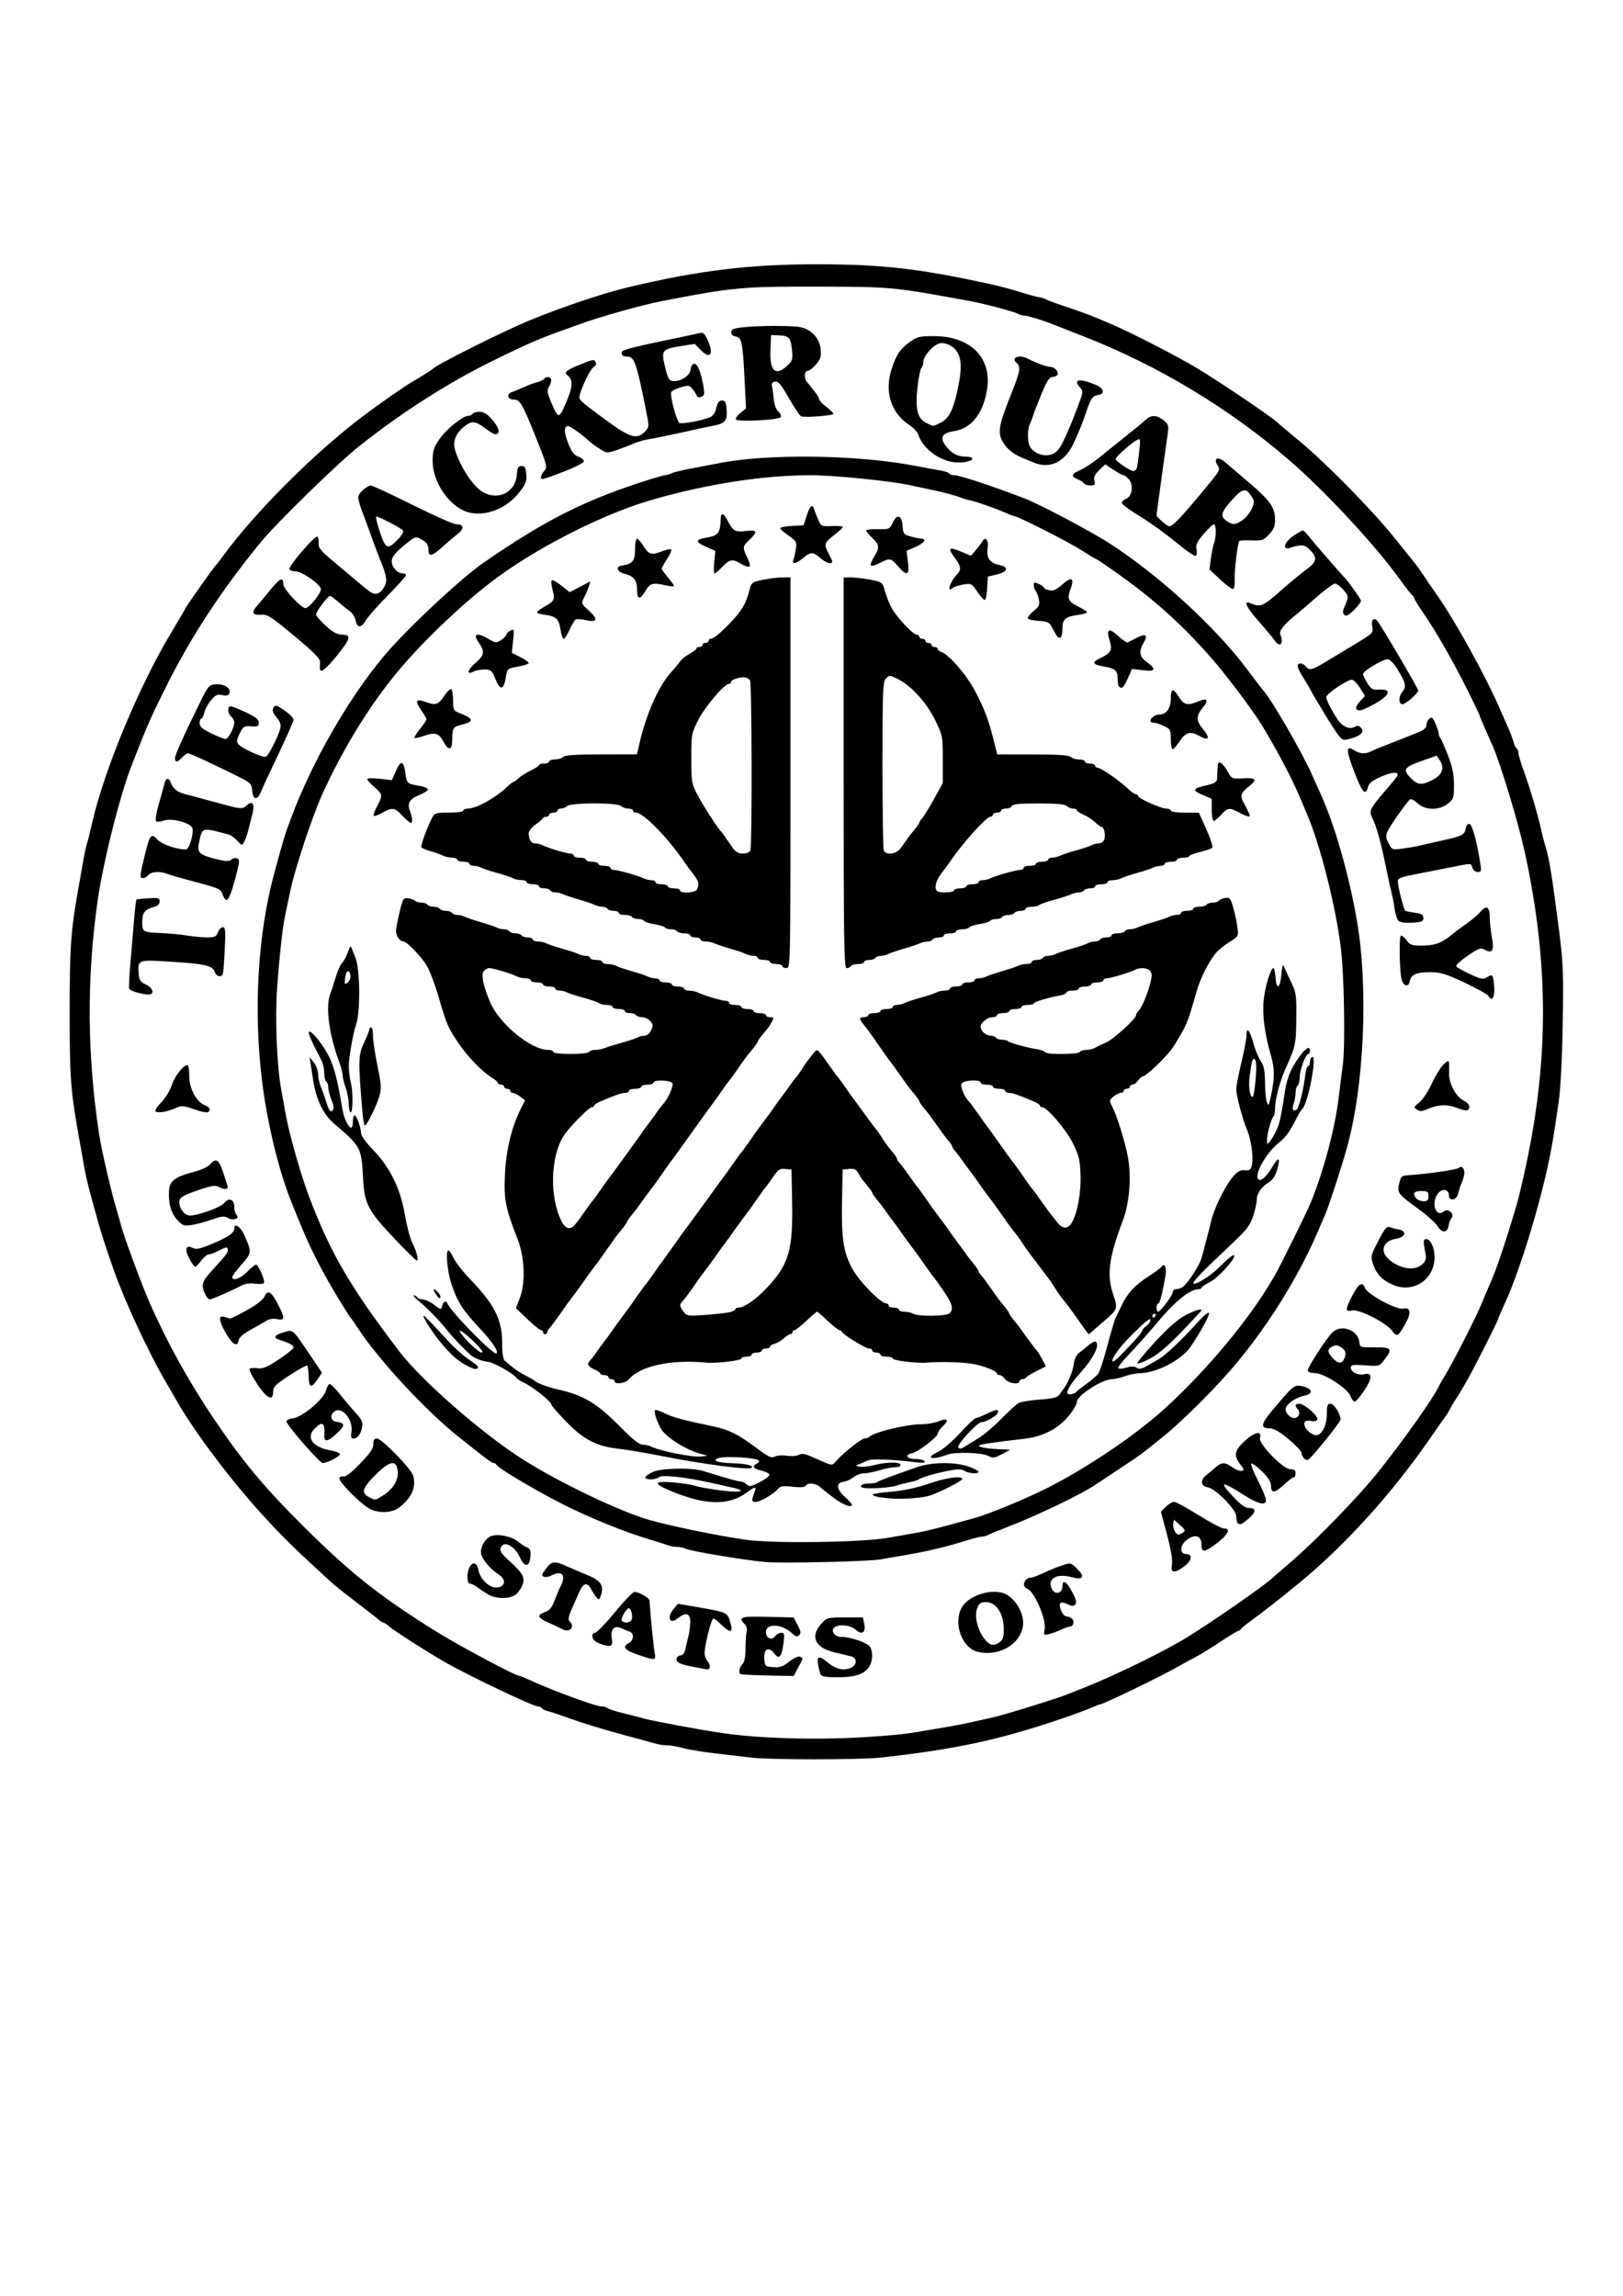 <?xml version="1.0" encoding="UTF-8" standalone="no"?>
<!-- Created with Inkscape (http://www.inkscape.org/) -->

<svg
   xmlns:dc="http://purl.org/dc/elements/1.1/"
   xmlns:cc="http://creativecommons.org/ns#"
   xmlns:rdf="http://www.w3.org/1999/02/22-rdf-syntax-ns#"
   xmlns:svg="http://www.w3.org/2000/svg"
   xmlns="http://www.w3.org/2000/svg"
   xmlns:sodipodi="http://sodipodi.sourceforge.net/DTD/sodipodi-0.dtd"
   xmlns:inkscape="http://www.inkscape.org/namespaces/inkscape"
   width="210mm"
   height="297mm"
   viewBox="0 0 744.094 1052.362"
   id="svg2"
   version="1.1"
   inkscape:version="0.91 r13725"
   sodipodi:docname="roc2600_logo.svg">
  <defs
     id="defs4" />
  <sodipodi:namedview
     id="base"
     pagecolor="#ffffff"
     bordercolor="#666666"
     borderopacity="1.0"
     inkscape:pageopacity="0.0"
     inkscape:pageshadow="2"
     inkscape:zoom="0.35"
     inkscape:cx="-107.85714"
     inkscape:cy="520"
     inkscape:document-units="px"
     inkscape:current-layer="layer1"
     showgrid="false"
     inkscape:window-width="1920"
     inkscape:window-height="1043"
     inkscape:window-x="-6"
     inkscape:window-y="0"
     inkscape:window-maximized="1" />
  <g
     inkscape:label="Layer 1"
     inkscape:groupmode="layer"
     id="layer1">
    <path
       style="fill:#000000"
       d="m 344.126,805.63 c -3.094,-0.393 -10.173,-1.226 -15.732,-1.852 -5.559,-0.626 -12.309,-1.724 -15,-2.44 -2.691,-0.717 -6.129,-1.308 -7.639,-1.314 -1.51,-0.01 -4.042,-0.401 -5.625,-0.878 -1.583,-0.477 -8.785,-2.45 -16.004,-4.384 -7.219,-1.935 -17.133,-4.97 -22.031,-6.746 -4.898,-1.776 -9.862,-3.439 -11.029,-3.696 -1.168,-0.257 -2.353,-0.839 -2.633,-1.293 -0.281,-0.454 -1.087,-0.826 -1.793,-0.826 -2.124,0 -29.872,-13.159 -41.732,-19.791 -7.433,-4.157 -24.529,-15.053 -26.661,-16.993 -1,-0.909 -2.13,-1.654 -2.511,-1.654 -0.382,0 -1.251,-0.527 -1.933,-1.172 -0.682,-0.644 -5.247,-4.215 -10.145,-7.935 -4.898,-3.72 -9.963,-7.728 -11.255,-8.906 -16.994,-15.5 -22.822,-21.209 -32.504,-31.845 -14.148,-15.542 -30.49,-37.234 -38.362,-50.923 -0.593,-1.031 -3.168,-5.461 -5.721,-9.844 -7.621,-13.079 -18.194,-35.766 -23.329,-50.054 -2.799,-7.787 -5.862,-17.111 -7.271,-22.134 -4.182,-14.9 -5.644,-20.547 -6.311,-24.375 -0.405,-2.32 -1.566,-8.859 -2.581,-14.531 -3.986,-22.273 -4.383,-27.546 -4.383,-58.125 0,-29.656 0.507,-37.037 3.833,-55.781 0.778,-4.383 1.854,-10.5 2.392,-13.594 0.538,-3.094 1.322,-6.68 1.741,-7.969 0.42,-1.289 1.476,-5.508 2.347,-9.375 5.447,-24.177 21.598,-62.97 36.467,-87.591 3.404,-5.636 6.188,-10.409 6.188,-10.606 0,-0.465 13.288,-19.31 14.051,-19.928 0.319,-0.258 1.809,-2.156 3.312,-4.219 14.63,-20.073 41.849,-47.266 64.199,-64.136 7.143,-5.392 19.251,-13.846 22.272,-15.552 3.346,-1.889 9.147,-5.54 9.603,-6.044 1.795,-1.984 32.514,-17.367 44.531,-22.299 15.11,-6.202 33.931,-12.509 45.469,-15.238 32.524,-7.693 55.644,-10.477 86.719,-10.443 30.052,0.033 47.647,2.11 81.094,9.576 2.836,0.633 8.309,2.139 12.161,3.346 3.853,1.208 7.55,2.196 8.216,2.196 0.666,0 1.943,0.404 2.839,0.898 0.895,0.494 5.425,2.153 10.065,3.687 4.641,1.534 10.547,3.689 13.125,4.788 2.578,1.099 5.531,2.35 6.562,2.78 8.729,3.639 30.292,14.714 39.844,20.464 10.756,6.475 33.935,22.148 36.772,24.863 0.658,0.63 5.204,4.463 10.103,8.517 12.106,10.02 33.379,31.68 43.396,44.185 4.532,5.658 8.848,11.02 9.59,11.916 0.743,0.896 2.396,3.216 3.675,5.156 1.278,1.94 4.096,6.058 6.261,9.152 8.739,12.488 22.359,37.204 29.189,52.969 0.782,1.805 2.295,5.239 3.362,7.631 1.067,2.392 2.218,5.455 2.557,6.806 0.339,1.351 0.992,2.688 1.45,2.971 0.459,0.283 0.834,1.22 0.834,2.081 0,0.861 1.004,4.317 2.232,7.679 2.832,7.757 6.643,20.535 8.114,27.207 0.625,2.836 1.488,6.211 1.918,7.5 1.751,5.257 3.123,13.722 6.458,39.844 1.797,14.075 1.981,19.006 1.574,42.188 -0.28,15.957 -1.008,29.926 -1.855,35.625 -2.465,16.569 -2.649,17.7 -4.048,24.844 -4.078,20.826 -13.761,52.539 -20.494,67.114 -1.8,3.897 -3.273,7.333 -3.273,7.637 0,0.303 -3.01,6.495 -6.688,13.76 -5.852,11.558 -9.208,17.558 -13.708,24.513 -0.648,1.001 -1.47,2.453 -1.828,3.227 -0.357,0.773 -0.991,1.828 -1.407,2.344 -0.416,0.516 -3.964,5.578 -7.884,11.25 -17.032,24.645 -38.768,48.629 -59.478,65.628 -8.685,7.128 -17.097,13.737 -21.507,16.896 -2.836,2.031 -5.297,4.017 -5.469,4.413 -0.172,0.396 -0.623,0.719 -1.003,0.719 -0.38,0 -4.247,2.351 -8.594,5.225 -4.347,2.874 -9.38,5.967 -11.184,6.873 -1.805,0.906 -4.969,2.631 -7.031,3.834 -7.395,4.311 -35.199,17.818 -36.679,17.818 -0.296,0 -1.867,0.592 -3.492,1.315 -4.012,1.786 -14.408,5.462 -24.048,8.501 -23.505,7.411 -41.966,11.104 -72.72,14.545 -9.661,1.081 -51.434,1.085 -59.937,0.01 z m 52.5,-9.355 c 8.25,-0.505 17.531,-1.332 20.625,-1.837 17.122,-2.795 24.046,-4.043 29.531,-5.325 3.352,-0.783 7.148,-1.638 8.438,-1.9 4.362,-0.886 29.639,-8.707 34.219,-10.587 1.031,-0.423 4.828,-1.941 8.438,-3.372 13.721,-5.441 36.307,-16.515 46.336,-22.719 12.06,-7.46 34.797,-23.248 38.995,-27.077 1.041,-0.95 4.838,-4.242 8.438,-7.315 11.777,-10.057 31.802,-30.747 40.867,-42.224 12.326,-15.606 24.78,-33.302 27.381,-38.906 0.359,-0.773 1.691,-3.094 2.961,-5.156 3.441,-5.589 14.311,-26.971 16.379,-32.218 0.993,-2.519 2.638,-6.425 3.657,-8.681 2.399,-5.313 5.199,-13.166 8.65,-24.258 4.33,-13.919 4.339,-13.948 6.833,-24.844 11.835,-51.694 12.025,-97.322 0.621,-149.531 -2.871,-13.143 -11.019,-40.103 -14.593,-48.281 -0.676,-1.547 -2.315,-5.251 -3.643,-8.231 -1.328,-2.98 -2.414,-5.643 -2.414,-5.917 0,-0.274 -2.575,-5.64 -5.721,-11.925 -6.663,-13.309 -14.406,-26.785 -20.192,-35.144 -2.248,-3.247 -4.087,-6.271 -4.087,-6.719 0,-0.448 -0.326,-0.955 -0.724,-1.127 -0.399,-0.172 -3.001,-3.477 -5.784,-7.344 -11.433,-15.887 -34.547,-40.745 -51.185,-55.049 -27.694,-23.808 -59.955,-43.171 -94.182,-56.529 -6.961,-2.717 -13.5,-5.28 -14.531,-5.696 -3.852,-1.555 -10.894,-3.664 -12.233,-3.664 -0.762,0 -2.119,-0.395 -3.014,-0.877 -1.869,-1.007 -15.534,-4.632 -21.784,-5.779 -35.683,-6.549 -36.025,-6.581 -69.844,-6.663 -34.834,-0.085 -39.014,0.307 -72.188,6.753 -8.575,1.666 -27.789,7.072 -36.562,10.287 -1.031,0.378 -3.352,1.208 -5.156,1.846 -13.385,4.726 -18.088,6.74 -34.688,14.854 -20.723,10.13 -41.943,23.664 -61.875,39.464 -9.712,7.698 -38.118,35.428 -45.214,44.136 -17.652,21.664 -31.235,42.276 -42.294,64.18 -7.051,13.965 -9.345,19.055 -14.196,31.488 -0.905,2.32 -1.984,5.062 -2.398,6.094 -5.333,13.298 -13.244,44.746 -15.799,62.812 -4.986,35.246 -4.745,70.535 0.726,106.486 1.223,8.037 5.808,27.61 8.546,36.483 0.398,1.289 1.235,4.242 1.862,6.562 1.384,5.13 9.74,27.572 12.915,34.688 8.486,19.017 18.07,36.257 29.707,53.438 12.942,19.107 22.632,30.727 40.277,48.302 21.632,21.544 34.49,31.793 60.085,47.889 10.823,6.807 37.318,20.997 39.204,20.997 0.28,0 3.175,1.203 6.433,2.674 10.394,4.691 28.804,11.389 31.304,11.389 1.046,0 2.303,0.355 2.793,0.789 0.49,0.434 3.844,1.505 7.453,2.379 3.609,0.875 7.828,1.956 9.375,2.404 3.794,1.098 26.277,5.271 35.878,6.66 17.135,2.479 43.048,3.209 65.372,1.842 z m -20.547,-29.015 c -2.225,-8.023 -1.427,-9.256 3.375,-5.215 3.449,2.902 6.843,3.813 10.038,2.694 3.583,-1.255 3.836,-4.79 0.398,-5.57 -1.451,-0.329 -4.945,-1.172 -7.764,-1.872 -8.453,-2.101 -10.739,-7.212 -5.733,-12.815 2.696,-3.018 2.854,-3.062 10.976,-3.062 l 8.241,0 0.638,3.116 c 0.748,3.65 -1.059,5.003 -3.641,2.727 -4.085,-3.602 -12.546,-2.612 -10.491,1.228 0.614,1.148 1.961,1.836 3.592,1.836 4.375,0 12.232,2.762 13.246,4.657 1.529,2.856 1.106,7.083 -0.972,9.725 -2.373,3.017 -6.927,4.253 -15.176,4.12 -4.875,-0.079 -6.413,-0.438 -6.727,-1.568 z m -36.662,0.075 c -0.891,-0.891 -0.415,-3.112 0.96,-4.487 0.943,-0.943 1.41,-3.314 1.419,-7.199 0.008,-3.186 0.251,-6.679 0.542,-7.762 0.312,-1.161 -0.079,-2.577 -0.95,-3.449 -3.189,-3.188 -1.857,-3.609 10.474,-3.31 l 11.953,0.29 1.863,3.48 c 1.47,2.745 1.621,3.723 0.716,4.628 -0.906,0.906 -1.614,0.71 -3.354,-0.924 -4.589,-4.311 -11.881,-4.608 -11.881,-0.483 0,2.825 2.667,4.018 4.223,1.889 0.627,-0.857 1.886,-1.558 2.798,-1.558 1.457,0 1.58,0.596 1.011,4.922 -0.824,6.265 -1.974,7.504 -4.212,4.541 -2.539,-3.36 -4.954,-2.051 -4.58,2.482 0.28,3.391 0.434,3.534 4.09,3.802 3.055,0.225 4.49,-0.27 7.328,-2.525 1.941,-1.542 4.133,-2.572 4.873,-2.288 1.685,0.647 1.728,0.356 -0.735,4.971 l -2.079,3.895 -12.005,-0.235 c -6.603,-0.129 -12.206,-0.436 -12.452,-0.682 z m -21.74,-3.296 c -3.203,-0.582 -6.31,-1.548 -6.903,-2.148 -1.273,-1.287 -0.382,-3.129 1.514,-3.129 0.733,0 1.571,-1.16 1.862,-2.578 0.291,-1.418 0.932,-4.104 1.424,-5.968 0.492,-1.865 0.895,-4.923 0.895,-6.797 0,-4.013 -2.035,-4.557 -5.842,-1.562 -3.777,2.971 -5.018,-0.456 -1.636,-4.516 l 1.835,-2.203 8.681,1.498 c 13.823,2.386 13.964,2.45 15.288,6.934 1.452,4.917 0.052,5.3 -4.119,1.129 -1.547,-1.547 -3.181,-2.812 -3.631,-2.812 -0.894,0 -4.013,12.382 -4.013,15.931 0,1.211 0.674,2.947 1.498,3.857 1.38,1.525 1.134,3.802 -0.382,3.534 -0.356,-0.063 -3.269,-0.59 -6.472,-1.172 z m -25.339,-5.591 c -6.075,-2.107 -7.195,-3.596 -3.993,-5.31 2.312,-1.237 2.459,-4.56 0.234,-5.271 -0.902,-0.288 -2.575,-0.972 -3.718,-1.518 -3.115,-1.49 -5.151,0.568 -4.419,4.468 0.723,3.854 -0.215,4.406 -4.816,2.832 -2.499,-0.855 -3.785,-1.896 -3.988,-3.23 -0.193,-1.27 0.208,-1.968 1.132,-1.968 0.787,0 4.884,-4.219 9.104,-9.375 4.22,-5.156 8.267,-9.375 8.993,-9.375 2.104,0 6.847,2.75 6.912,4.008 0.269,5.21 1.872,21.446 2.358,23.882 0.727,3.645 0.357,3.685 -7.799,0.857 z m -2.751,-16.001 c 0.615,-1.604 -0.248,-5.247 -1.243,-5.247 -1.179,0 -3.873,4.665 -3.263,5.651 0.847,1.371 3.932,1.094 4.507,-0.405 z m 158.602,14.707 c -7.341,-1.776 -11.376,-13.549 -7.066,-20.617 3.368,-5.524 14.35,-8.698 20.018,-5.785 5.072,2.606 8.82,9.854 7.781,15.048 -1.676,8.379 -11.282,13.64 -20.733,11.354 z m 10.257,-4.515 c 1.383,-1.046 1.803,-2.467 1.751,-5.919 -0.11,-7.273 -3.473,-12.332 -8.198,-12.332 -2.388,0 -3.125,0.515 -3.981,2.784 -1.346,3.566 0.043,9.653 3.162,13.857 2.456,3.311 4.438,3.75 7.266,1.611 z m 20.509,-5.91 c 0.862,-4.308 -4.852,-17.5 -8.013,-18.503 -2.8,-0.889 -1.302,-5.088 1.814,-5.088 0.673,0 3.225,-0.959 5.672,-2.13 2.447,-1.172 6.264,-2.723 8.483,-3.448 4.005,-1.308 4.056,-1.296 6.999,1.647 3.718,3.718 2.69,5.16 -2.652,3.724 -6.932,-1.864 -11.169,0.647 -9.027,5.349 1.364,2.993 4.864,2.194 4.864,-1.111 0,-3.457 2.008,-2.22 4.619,2.847 1.722,3.342 2.012,4.678 1.191,5.499 -0.821,0.821 -1.637,0.789 -3.358,-0.132 -1.25,-0.669 -2.698,-0.954 -3.217,-0.633 -1.413,0.874 0.87,6.2 2.658,6.2 0.815,0 1.955,0.473 2.534,1.052 1.257,1.257 0.536,3.636 -1.102,3.636 -0.639,0 -2.387,0.604 -3.884,1.343 -1.497,0.738 -3.947,1.644 -5.445,2.013 -2.645,0.651 -2.706,0.586 -2.136,-2.264 z m -221.547,-0.133 c -0.773,-0.444 -3.41,-1.687 -5.859,-2.762 -5.14,-2.257 -5.579,-3.526 -1.69,-4.882 2.08,-0.725 3.172,-2.046 4.417,-5.342 0.909,-2.408 2.194,-5.433 2.856,-6.722 2.567,-5.003 0.362,-7.242 -4.546,-4.615 -1.038,0.555 -2.504,0.773 -3.258,0.483 -1.13,-0.434 -1.01,-1.016 0.685,-3.308 2.884,-3.901 4.061,-4.1 9.573,-1.617 2.67,1.202 7.262,3.17 10.205,4.371 5.739,2.343 7.279,4.873 5.65,9.278 -0.731,1.976 -0.888,2.017 -2.108,0.546 -0.725,-0.874 -1.767,-2.489 -2.316,-3.59 -1.608,-3.226 -3.615,-2.841 -5.315,1.021 -0.853,1.938 -2.464,5.584 -3.579,8.102 -1.437,3.244 -1.736,4.869 -1.027,5.578 2.851,2.851 -0.032,5.555 -3.687,3.459 z m -33.093,-15.464 c -1.444,-0.753 -3.715,-2.227 -5.048,-3.276 -1.333,-1.048 -3,-1.906 -3.704,-1.906 -1.536,0 -1.737,-4.895 -0.309,-7.562 1.489,-2.782 3.443,-2.159 4.093,1.304 0.811,4.325 5.2,8.366 8.657,7.971 3.778,-0.432 4.118,-3.684 0.623,-5.95 -3.339,-2.164 -6.729,-5.927 -7.845,-8.706 -1.053,-2.623 0.974,-7.1 3.93,-8.682 2.792,-1.494 9.663,-0.255 12.769,2.304 1.42,1.17 3.347,2.407 4.28,2.748 1.307,0.478 1.631,1.429 1.406,4.136 -0.411,4.954 -2.735,5.081 -4.859,0.267 -1.888,-4.279 -6.167,-7.189 -7.949,-5.407 -1.852,1.852 -1.218,3.214 3.453,7.413 5.866,5.274 7.009,7.407 5.747,10.726 -0.535,1.408 -1.866,3.334 -2.956,4.28 -2.42,2.099 -8.589,2.269 -12.289,0.339 z m 312.966,-13.911 c 0.387,-2.065 -0.36,-6.653 -2.232,-13.705 l -2.815,-10.601 2.232,-2.232 c 1.228,-1.228 2.938,-2.232 3.801,-2.232 0.863,0 5.937,2.742 11.276,6.094 5.339,3.352 10.589,6.094 11.667,6.094 3.216,0 1.8,2.864 -3.34,6.757 -5.669,4.294 -7.025,4.443 -7.025,0.775 0,-4.106 -2.659,-5.167 -6.423,-2.562 -3.493,2.417 -3.891,6.747 -0.621,6.75 3.09,0 2.707,2.917 -0.727,5.536 -4.583,3.495 -6.534,3.269 -5.794,-0.673 z m 5.128,-14.74 c 1.183,-0.791 0.96,-1.335 -1.406,-3.431 l -2.812,-2.491 -0.306,2.091 c -0.287,1.962 1.223,4.817 2.531,4.785 0.324,-0.01 1.221,-0.437 1.995,-0.954 z m -191.25,13.55 c -9.061,-0.759 -34.69,-5.016 -36.711,-6.098 -0.882,-0.472 -2.666,-0.858 -3.965,-0.858 -1.299,0 -3.33,-0.377 -4.515,-0.838 -1.184,-0.461 -4.685,-1.574 -7.778,-2.474 -11.582,-3.369 -28.546,-10.285 -41.372,-16.867 -12.817,-6.577 -28.613,-16.044 -29.253,-17.532 -0.172,-0.4 -0.731,-0.727 -1.243,-0.727 -0.84,0 -3.24,-1.792 -16.094,-12.02 -15.043,-11.97 -37.026,-35.707 -46.169,-49.855 -1.5,-2.32 -2.983,-4.43 -3.297,-4.688 -0.314,-0.258 -3.121,-4.705 -6.238,-9.883 -7.713,-12.813 -12.677,-22.731 -18.044,-36.055 -1.142,-2.836 -2.423,-6 -2.845,-7.031 -5.651,-13.797 -11.127,-36.291 -13.465,-55.312 -4.04,-32.857 -1.998,-67.746 5.596,-95.625 4.575,-16.795 4.671,-17.108 7.731,-25.312 9.567,-25.642 26.083,-54.444 42.469,-74.062 10.159,-12.162 35.018,-35.446 45.817,-42.915 27.366,-18.925 45.085,-27.983 71.983,-36.795 5.471,-1.792 10.503,-3.259 11.182,-3.259 0.679,0 1.968,-0.387 2.863,-0.86 0.895,-0.473 5.425,-1.556 10.065,-2.408 4.641,-0.851 9.492,-1.77 10.781,-2.041 22.299,-4.687 64.497,-4.176 91.406,1.107 4.125,0.81 9.092,1.721 11.038,2.026 1.946,0.304 3.764,0.918 4.04,1.364 0.276,0.446 1.261,0.811 2.191,0.811 2.617,0 16.232,4.472 32.416,10.647 6.527,2.49 29.767,14.747 38.391,20.247 22.409,14.291 48.777,38.317 63.331,57.708 3.867,5.152 7.242,9.579 7.5,9.836 3.518,3.518 18.198,28.894 22.779,39.375 0.789,1.805 2.488,5.602 3.776,8.438 6.413,14.121 12.841,36.541 16.529,57.656 5.424,31.05 3.388,76.531 -4.702,105 -2.56,9.009 -8.065,25.915 -9.616,29.531 -0.995,2.32 -2.626,6.117 -3.623,8.438 -9.387,21.839 -24.306,45.446 -40.248,63.688 -9.307,10.649 -22.878,23.969 -31.301,30.721 -10.182,8.163 -9.367,7.564 -18.794,13.792 -4.616,3.05 -9.58,6.351 -11.03,7.337 -6.972,4.74 -26.954,14.354 -41.425,19.932 -3.609,1.391 -7.295,2.909 -8.19,3.373 -0.895,0.464 -2.278,0.844 -3.072,0.844 -0.794,0 -4.702,1.021 -8.685,2.269 -8.056,2.525 -17.273,4.682 -26.459,6.19 -3.352,0.551 -8.414,1.427 -11.25,1.948 -5.215,0.958 -44.721,1.888 -52.5,1.236 z m 55.781,-11.095 c 4.641,-0.824 10.758,-1.901 13.594,-2.394 2.836,-0.493 9.164,-2.004 14.062,-3.358 4.898,-1.354 10.172,-2.793 11.719,-3.197 6.237,-1.629 24.039,-8.947 33.75,-13.874 18.99,-9.635 41.442,-24.88 54.744,-37.173 19.902,-18.391 38.675,-41.171 49.516,-60.084 2.849,-4.97 14.716,-28.998 16.668,-33.75 5.686,-13.837 11.054,-33.92 12.663,-47.374 0.522,-4.366 1.408,-11.313 1.968,-15.438 1.169,-8.609 0.654,-40.658 -0.858,-53.438 -2.236,-18.902 -9.554,-47.872 -15.63,-61.875 -0.671,-1.547 -2.194,-5.133 -3.385,-7.969 -3.443,-8.2 -10.139,-20.895 -17.057,-32.337 -4.06,-6.715 -16.299,-23.021 -23.226,-30.944 -13.15,-15.039 -25.996,-26.654 -42.358,-38.297 -5.544,-3.945 -10.286,-7.172 -10.537,-7.172 -0.252,0 -3.378,-1.872 -6.947,-4.159 -5.79,-3.711 -29.087,-15.528 -30.614,-15.528 -0.331,0 -1.931,-0.596 -3.555,-1.324 -4.527,-2.029 -13.928,-5.362 -16.548,-5.866 -1.289,-0.248 -3.188,-0.793 -4.219,-1.211 -2.555,-1.036 -8.334,-2.571 -14.531,-3.861 -2.836,-0.59 -6.844,-1.444 -8.906,-1.897 -8.842,-1.943 -34.637,-4.555 -45.145,-4.573 -21.939,-0.036 -47.406,3.872 -72.98,11.199 -23.056,6.605 -54.581,22.753 -74.513,38.166 -15.413,11.919 -33.651,29.715 -44.825,43.738 -11.973,15.026 -23.516,34.211 -32.246,53.597 -4.398,9.766 -12.295,33.588 -14.297,43.125 -0.866,4.125 -1.94,9.188 -2.387,11.25 -1.278,5.895 -2.691,18.455 -3.803,33.807 -1.029,14.205 -0.154,35.829 1.893,46.818 0.48,2.578 1.353,7.43 1.938,10.781 1.595,9.125 6.989,28.155 10.895,38.438 9.779,25.744 18.849,41.274 41.308,70.733 10.188,13.363 37.781,37.488 56.541,49.434 16.542,10.534 44.721,24.016 58.089,27.794 10.424,2.946 30.338,7.042 44.062,9.063 12.171,1.792 53.292,1.256 65.156,-0.851 z m -24.362,-18.085 c -2.571,-1.885 -5.498,-4.195 -6.505,-5.133 -2.042,-1.902 -5.708,-2.264 -6.699,-0.66 -0.427,0.691 -2.462,0.839 -6.009,0.438 -4.368,-0.494 -5.604,-0.317 -6.661,0.958 -2.03,2.446 -8.115,5.997 -10.277,5.997 -1.961,0 -1.984,-0.631 -0.195,-5.391 0.654,-1.741 -0.471,-1.433 -3.807,1.042 -8.297,6.157 -18.917,5.963 -34.826,-0.634 -8.282,-3.434 -7.95,-4.708 1.031,-3.95 4.056,0.342 8.428,0.993 9.718,1.446 2.941,1.034 14.829,2.799 18.851,2.799 3.784,0 2.965,-0.934 -1.705,-1.945 -1.954,-0.423 -6.506,-1.432 -10.115,-2.243 -11.185,-2.512 -22.046,-3.673 -23.234,-2.485 -1.276,1.276 -6.297,1.398 -6.297,0.153 0,-0.491 1.512,-1.611 3.359,-2.487 3.839,-1.822 17.846,-2.126 23.076,-0.502 11.428,3.55 15.973,4.82 17.245,4.82 0.799,0 2.063,0.609 2.807,1.354 1.18,1.18 1.957,1.041 6.056,-1.085 2.586,-1.342 4.551,-2.892 4.367,-3.445 -0.184,-0.553 -1.885,-1.372 -3.779,-1.82 -3.721,-0.88 -4.328,-1.915 -1.917,-3.264 1.196,-0.669 1.264,-1.017 0.314,-1.604 -1.691,-1.045 -14.29,-1.758 -17.377,-0.984 -4.255,1.068 -1.325,2.32 5.854,2.501 6.142,0.155 9.825,1.045 8.717,2.106 -1.157,1.108 -22.744,-1.73 -41.223,-5.419 -6.961,-1.39 -15.83,-2.882 -19.708,-3.317 -10.188,-1.141 -16.027,-4.165 -24.12,-12.492 -3.738,-3.846 -6.797,-7.377 -6.797,-7.845 0,-1.289 -8.181,-7.857 -12.212,-9.804 -1.956,-0.945 -3.7,-2.051 -3.875,-2.457 -0.65,-1.506 -10.047,-6.874 -12.637,-7.219 -3.127,-0.416 -5.902,-1.427 -7.726,-2.814 -2.388,-1.816 -8.658,-8.358 -11.665,-12.17 -3.253,-4.125 -9.14,-10.108 -13.206,-13.424 -1.423,-1.16 -2.154,-2.109 -1.625,-2.109 0.529,0 1.223,0.422 1.541,0.938 0.319,0.516 1.464,0.938 2.545,0.938 1.081,0 3.405,1.098 5.164,2.439 3.158,2.409 3.205,2.415 3.713,0.469 0.525,-2.006 1.762,-2.625 2.328,-1.163 1.427,3.687 21.129,23.85 22.485,23.012 1.278,-0.79 -1.849,-5.403 -8.366,-12.341 -7.191,-7.655 -9.837,-11.927 -12.343,-19.92 -1.872,-5.974 -2.615,-15.019 -1.229,-14.971 0.387,0.013 1.437,1.595 2.333,3.516 0.896,1.92 4.32,6.285 7.607,9.7 11.277,11.714 14.669,18.512 14.669,29.398 0,4.426 0.428,7.338 1.172,7.967 4.736,4.008 6.296,5.112 9.609,6.8 2.062,1.05 3.961,2.169 4.219,2.487 0.679,0.836 6.498,2.989 10.312,3.816 11.994,2.599 18.197,6.347 29.456,17.802 5.098,5.187 8.113,7.553 9.622,7.553 1.209,0 2.93,0.381 3.826,0.846 4,2.079 19.294,5.094 23.212,4.575 l 2.791,-0.369 -2.812,-0.729 c -7.247,-1.879 -16.744,-7.943 -18.866,-12.046 -2.188,-4.231 -3.215,-8.214 -2.117,-8.214 0.505,0 2.628,0.826 4.718,1.836 3.444,1.664 7.862,2.83 21.89,5.779 6.776,1.424 11.46,3.765 19.231,9.611 5.758,4.332 7.168,5.009 8.71,4.184 1.012,-0.542 3.486,-0.722 5.497,-0.4 2.011,0.322 4.465,0.152 5.452,-0.376 1.295,-0.693 2.66,-0.588 4.89,0.374 1.702,0.735 4.755,2.061 6.784,2.946 3.651,1.594 3.71,1.588 5.642,-0.625 3.2,-3.664 11.453,-10.205 12.876,-10.205 0.728,0 1.724,-0.364 2.214,-0.81 2.442,-2.22 17.258,-5.753 24.124,-5.753 2.466,0 5.937,-0.608 7.714,-1.35 4.017,-1.678 4.901,-0.564 1.836,2.314 -1.273,1.196 -2.315,2.72 -2.315,3.387 0,1.468 -9.122,8.453 -11.641,8.913 -3.624,0.662 -2.725,2.672 1.195,2.672 2.075,0 4.062,0.469 4.416,1.041 0.455,0.736 -0.696,0.878 -3.929,0.483 -11.437,-1.397 -20.292,-1.713 -22.22,-0.793 -1.122,0.536 -2.884,1.297 -3.915,1.692 -1.76,0.675 -1.737,0.743 0.372,1.106 1.236,0.213 3.978,-0.061 6.094,-0.607 5.93,-1.533 12.051,-1.701 12.511,-0.344 0.256,0.754 -0.549,1.175 -2.258,1.182 -1.461,0.01 -4.727,0.638 -7.258,1.406 -2.531,0.768 -5.744,1.396 -7.139,1.396 -1.395,0 -3.557,0.802 -4.804,1.783 -1.247,0.981 -3.303,1.93 -4.57,2.109 -3.553,0.503 -3.383,3.281 0.414,6.759 1.847,1.691 3.357,3.362 3.357,3.712 0,1.605 -3.695,0.287 -7.956,-2.838 z m -164.544,-71.07 c -4.563,-4.561 -8.316,-7.254 -6.97,-5.002 1.76,2.945 8.395,9.234 9.734,9.226 0.909,0 -0.128,-1.59 -2.764,-4.224 z m 190.312,71.096 c -5.535,-0.429 -8.796,-1.192 -8.093,-1.895 0.311,-0.311 4.263,-0.877 8.783,-1.258 5.197,-0.438 11.318,-1.761 16.655,-3.601 8.056,-2.777 15.469,-3.805 15.469,-2.145 0,0.804 -9.578,5.725 -14.531,7.466 -3.352,1.178 -12.405,1.888 -18.281,1.433 z m -11.967,-4.804 c -3.118,-0.468 -1.556,-2.06 2.022,-2.06 1.688,0 3.329,-0.259 3.645,-0.575 0.542,-0.542 6.722,-2.869 18.487,-6.96 6.656,-2.315 17.355,-2.412 23.546,-0.213 2.518,0.894 4.579,1.949 4.579,2.344 0,1.127 -4.519,0.839 -6.53,-0.417 -1.426,-0.89 -3.087,-0.878 -7.722,0.056 -6.233,1.256 -11.84,2.921 -13.405,3.978 -0.516,0.348 -2.414,0.92 -4.219,1.269 -1.805,0.35 -4.336,1.002 -5.625,1.449 -2.664,0.925 -11.595,1.607 -14.78,1.129 z m 30.35,-14.083 c -0.265,-0.429 1.174,-1.51 3.197,-2.403 2.082,-0.918 6.47,-4.652 10.106,-8.598 3.535,-3.836 6.843,-6.975 7.35,-6.975 0.508,0 2.67,-0.844 4.804,-1.875 4.621,-2.232 5.973,-2.359 5.257,-0.492 -0.558,1.454 -5.437,4.242 -7.423,4.242 -1.976,0 -11.704,10.658 -10.671,11.691 0.605,0.605 1.478,0.541 2.538,-0.186 0.888,-0.61 3.724,-2.362 6.302,-3.893 2.578,-1.532 7.43,-5.594 10.781,-9.028 3.352,-3.434 6.938,-6.722 7.969,-7.308 1.031,-0.586 5.41,-1.317 9.731,-1.624 6.31,-0.449 8.103,-0.916 9.109,-2.371 0.689,-0.996 1.583,-2.245 1.988,-2.775 1.958,-2.565 4.097,-7.845 4.516,-11.146 0.256,-2.019 1.198,-4.192 2.093,-4.827 0.894,-0.635 2.866,-2.229 4.38,-3.541 1.515,-1.312 3.097,-2.174 3.516,-1.915 2.204,1.362 -0.84,7.517 -7.211,14.581 -3.93,4.357 -6.265,8.174 -5.63,9.202 0.535,0.866 3.335,0.244 4.228,-0.939 0.258,-0.342 2.33,-1.958 4.605,-3.592 2.275,-1.634 4.67,-3.733 5.322,-4.664 0.652,-0.931 2.503,-6.661 4.112,-12.733 1.609,-6.072 3.281,-11.74 3.716,-12.595 0.435,-0.856 1.721,-3.511 2.859,-5.9 2.692,-5.652 6.105,-9.311 12.504,-13.404 2.858,-1.828 5.464,-3.757 5.791,-4.287 1.226,-1.984 2.378,0.275 1.834,3.593 -1.323,8.063 -2.656,13.286 -3.392,13.286 -0.434,0 -0.788,0.844 -0.788,1.875 0,1.031 0.332,1.875 0.737,1.875 1.079,0 6.763,-7.628 6.763,-9.077 0,-0.68 0.738,-1.249 1.641,-1.266 0.902,-0.016 2.296,-0.544 3.097,-1.172 2.409,-1.889 7.648,-10.078 8.451,-13.211 0.413,-1.612 1.436,-5.462 2.273,-8.556 0.837,-3.094 1.74,-6.68 2.007,-7.969 1.146,-5.534 6.429,-16.355 10.057,-20.599 2.143,-2.507 3.386,-3.192 5.407,-2.98 2.161,0.227 2.734,-0.163 3.248,-2.21 0.85,-3.388 -0.211,-11.601 -2.071,-16.032 -2.219,-5.285 -5.046,-15.86 -5.044,-18.87 6e-4,-1.424 1.055,-6.941 2.344,-12.259 1.288,-5.318 2.343,-10.933 2.343,-12.477 0,-4.154 1.406,-2.543 3.147,3.605 0.844,2.979 2.376,6.682 3.406,8.229 1.432,2.151 1.889,4.465 1.944,9.844 0.04,3.867 0.416,7.875 0.836,8.906 0.718,1.761 0.799,1.733 1.332,-0.469 2.244,-9.268 2.401,-14.526 0.615,-20.591 -2.862,-9.716 -4.071,-18.568 -3.448,-25.246 0.585,-6.264 3.212,-15.101 4.489,-15.101 0.386,0 0.83,1.905 0.987,4.233 0.404,5.99 2.066,5.262 2.665,-1.168 0.46,-4.936 0.595,-5.201 1.54,-3.035 0.57,1.305 2.03,4.469 3.246,7.031 1.982,4.178 2.196,5.852 2.075,16.238 -0.137,11.754 -0.336,12.659 -5.075,23.108 -2.386,5.261 -4.633,13.766 -4.633,17.535 0,1.751 -0.351,3.585 -0.779,4.074 -1.099,1.256 -2.976,8.176 -2.941,10.843 0.029,2.203 0.051,2.208 1.506,0.36 0.812,-1.031 2.135,-3.352 2.94,-5.156 1.382,-3.098 1.869,-5.367 3.827,-17.812 0.971,-6.17 2.734,-10.35 6.625,-15.703 2.974,-4.091 4.759,-5.059 4.759,-2.578 0,0.773 -0.322,1.406 -0.716,1.406 -1.242,0 -3.971,7.374 -3.971,10.732 0,1.771 -0.422,3.48 -0.938,3.799 -0.516,0.319 -0.938,1.793 -0.938,3.276 0,1.483 -0.406,3.763 -0.902,5.068 -0.924,2.432 -0.195,3.753 1.441,2.61 1.016,-0.709 3.217,-9.671 3.899,-15.876 0.241,-2.191 0.817,-3.984 1.281,-3.984 0.464,0 0.843,-0.819 0.843,-1.82 0,-1.001 0.422,-2.08 0.938,-2.399 2.636,-1.629 -1.817,21.828 -4.538,23.904 -0.34,0.259 -1.377,1.948 -2.306,3.753 -3.778,7.344 -4.68,8.557 -9.199,12.367 -4.836,4.078 -9.865,12.852 -8.863,15.464 0.817,2.128 3.764,-0.064 6.606,-4.914 3.038,-5.183 3.987,-4.813 2.38,0.929 -0.76,2.716 -2.054,4.764 -3.645,5.769 -3.611,2.281 -5.703,5.208 -5.726,8.013 -0.011,1.359 -0.742,4.734 -1.623,7.5 -1.329,4.172 -2.871,6.228 -9.048,12.061 -13.565,12.809 -18.413,17.733 -18.413,18.7 0,1.629 7.414,-2.81 11.544,-6.913 4.991,-4.957 7.206,-6.637 7.206,-5.466 0,2.03 -7.863,10.427 -11.311,12.078 -2.017,0.966 -3.673,2.073 -3.679,2.46 -0.01,0.387 -0.595,0.703 -1.31,0.703 -4.011,0 -10.746,5.42 -18.985,15.281 -3.964,4.744 -9.752,11.25 -12.862,14.459 -3.11,3.208 -5.362,6.127 -5.003,6.485 0.358,0.358 2.035,0.227 3.727,-0.292 2.119,-0.65 3.569,-0.632 4.664,0.058 1.205,0.76 2.331,0.57 4.658,-0.785 1.688,-0.983 3.892,-2.24 4.897,-2.793 3.589,-1.977 10.373,-8.357 19.174,-18.033 2.269,-2.495 4.285,-4.079 4.479,-3.521 0.351,1.01 -3.98,8.946 -8.508,15.589 -4.065,5.964 -15.509,11.936 -23.053,12.031 -1.812,0.023 -4.982,0.649 -7.044,1.392 -2.062,0.743 -4.72,1.357 -5.906,1.365 -4.538,0.03 -16.125,7.558 -16.125,10.476 0,1.064 -1.783,4.064 -3.962,6.666 -4.803,5.737 -11.779,9.23 -20.413,10.221 -13.541,1.554 -19.821,2.472 -20.32,2.972 -0.748,0.748 3.068,1.497 9.07,1.78 l 5.156,0.243 -3.869,2.034 c -3.495,1.837 -4.118,1.905 -6.435,0.703 -2.849,-1.478 -14.95,-1.826 -18.462,-0.531 -4.118,1.518 -7.213,2.017 -7.694,1.239 z m 93.414,-53.467 c 1.934,-2.092 3.516,-4.15 3.516,-4.575 0,-0.424 0.844,-1.38 1.875,-2.123 1.031,-0.743 1.875,-1.935 1.875,-2.649 0,-1.354 -1.665,-0.052 -8.298,6.493 -5.697,5.62 -9.912,11.384 -8.995,12.301 0.514,0.514 2.887,-1.723 10.027,-9.447 z m 9.609,-11.385 c 0.319,-0.516 0.133,-0.938 -0.413,-0.938 -0.546,0 -0.993,0.422 -0.993,0.938 0,0.516 0.186,0.938 0.413,0.938 0.227,0 0.674,-0.422 0.993,-0.938 z m 45.919,-108.377 c 0.436,-5.236 0.329,-8.407 -0.306,-9.042 -1.066,-1.066 -1.505,0.325 -2.479,7.867 -0.583,4.515 0.127,9.239 1.388,9.239 0.399,0 1.027,-3.629 1.397,-8.064 z M 281.782,633.138 c 0,-0.516 -0.633,-0.938 -1.406,-0.938 -0.773,0 -1.406,-0.422 -1.406,-0.938 0,-0.516 -0.844,-0.938 -1.875,-0.938 -1.031,0 -1.875,-0.319 -1.875,-0.709 0,-0.39 -1.266,-1.269 -2.812,-1.954 -3.053,-1.351 -3.459,-2.421 -1.641,-4.321 0.645,-0.673 1.805,-2.167 2.578,-3.32 0.773,-1.153 2.461,-3.477 3.75,-5.165 1.289,-1.688 2.977,-4.008 3.75,-5.156 0.773,-1.148 2.561,-3.621 3.973,-5.497 3.856,-5.122 3.762,-4.992 7.229,-9.994 1.778,-2.566 3.466,-4.876 3.75,-5.134 0.284,-0.258 1.981,-2.578 3.771,-5.156 1.789,-2.578 3.602,-5.109 4.028,-5.625 0.426,-0.516 2.845,-3.891 5.375,-7.5 2.53,-3.609 4.972,-6.997 5.426,-7.529 0.454,-0.531 4.467,-6.016 8.917,-12.188 4.45,-6.172 8.434,-11.643 8.855,-12.159 0.42,-0.516 2.228,-3.047 4.018,-5.625 1.789,-2.578 3.486,-4.898 3.771,-5.156 0.284,-0.258 1.972,-2.568 3.75,-5.134 3.466,-5.002 3.372,-4.872 7.229,-9.994 1.412,-1.875 3.2,-4.349 3.973,-5.497 0.773,-1.148 2.461,-3.468 3.75,-5.156 1.289,-1.688 2.977,-4.012 3.75,-5.165 0.773,-1.153 1.856,-2.572 2.406,-3.153 0.55,-0.581 1.812,-2.323 2.805,-3.869 0.993,-1.547 2.125,-3.234 2.516,-3.75 4.319,-5.697 4.17,-5.584 5.511,-4.16 0.711,0.755 2.747,3.476 4.526,6.047 1.778,2.571 3.466,4.886 3.75,5.144 0.284,0.258 1.981,2.578 3.771,5.156 1.789,2.578 3.596,5.109 4.015,5.625 0.419,0.516 2.742,3.68 5.163,7.031 2.421,3.352 4.644,6.305 4.941,6.562 0.297,0.258 1.45,1.945 2.563,3.75 1.113,1.805 3.094,4.507 4.404,6.005 1.309,1.498 2.38,3.05 2.38,3.449 0,0.399 0.542,1.282 1.205,1.964 0.663,0.681 2.667,3.348 4.453,5.926 1.786,2.578 3.481,4.898 3.765,5.156 0.284,0.258 1.972,2.568 3.75,5.134 3.466,5.002 3.372,4.872 7.229,9.994 1.412,1.875 3.2,4.349 3.973,5.497 0.773,1.148 2.461,3.468 3.75,5.156 1.289,1.688 2.977,4 3.75,5.138 0.773,1.138 2.355,3.189 3.514,4.559 1.16,1.37 2.109,2.777 2.109,3.127 6.2e-4,0.35 0.528,1.199 1.173,1.888 0.645,0.688 2.636,3.355 4.425,5.926 3.41,4.899 3.62,5.179 6.608,8.803 1.022,1.239 1.858,2.505 1.859,2.812 6.3e-4,0.308 0.95,1.681 2.109,3.05 1.16,1.37 2.741,3.422 3.514,4.559 1.484,2.183 5.954,8.179 7.389,9.913 0.467,0.564 1.508,2.3 2.314,3.858 l 1.465,2.833 -4.412,2.236 c -2.427,1.23 -4.553,2.552 -4.724,2.939 -0.172,0.387 -0.91,0.703 -1.641,0.703 -0.73,0 -1.328,0.422 -1.328,0.938 0,1.733 -5.17,0.994 -6.562,-0.938 -0.743,-1.031 -1.891,-1.875 -2.551,-1.875 -0.66,0 -1.199,-0.319 -1.199,-0.709 0,-1.017 -5.388,-3.26 -10.312,-4.293 -4.277,-0.898 -15.571,-1.266 -21.562,-0.704 -4.544,0.427 -15.938,-0.953 -15.938,-1.93 0,-0.441 -1.266,-0.802 -2.812,-0.802 -1.547,0 -2.812,-0.422 -2.812,-0.938 0,-0.516 -0.844,-0.938 -1.875,-0.938 -1.031,0 -1.875,-0.422 -1.875,-0.938 0,-0.516 -0.653,-0.938 -1.451,-0.938 -1.611,0 -11.962,-6.334 -12.455,-7.621 -0.172,-0.449 -0.701,-0.816 -1.175,-0.816 -0.475,0 -2.865,-1.896 -5.312,-4.213 -2.447,-2.317 -4.661,-4.214 -4.918,-4.214 -0.258,0 -2.471,1.896 -4.918,4.214 -2.447,2.317 -4.873,4.213 -5.391,4.213 -0.518,0 -0.941,0.422 -0.941,0.938 0,0.516 -0.44,0.938 -0.977,0.938 -0.537,0 -1.9,0.86 -3.028,1.911 -1.128,1.051 -3.009,2.152 -4.18,2.445 -1.17,0.294 -2.128,0.91 -2.128,1.37 0,0.46 -0.844,0.836 -1.875,0.836 -1.031,0 -1.875,0.422 -1.875,0.938 0,0.516 -1.055,0.938 -2.344,0.938 -1.289,0 -2.344,0.422 -2.344,0.938 0,0.516 -1.055,0.938 -2.344,0.938 -1.289,0 -2.344,0.361 -2.344,0.802 0,0.977 -11.393,2.356 -15.938,1.93 -16.414,-1.541 -30.307,1.449 -35.716,7.686 -1.598,1.842 -6.471,2.469 -6.471,0.833 z m 51.797,-31.464 c 1.934,-0.339 3.516,-0.992 3.516,-1.451 0,-0.459 0.639,-0.835 1.419,-0.835 2.61,0 7.621,-3.42 12.608,-8.604 10.521,-10.937 12.483,-17.479 12.039,-40.146 l -0.285,-14.531 -2.886,-0.282 c -2.486,-0.243 -3.266,0.278 -5.622,3.75 -1.505,2.217 -2.97,4.243 -3.256,4.501 -0.286,0.258 -1.974,2.568 -3.753,5.134 -3.466,5.002 -3.372,4.872 -7.229,9.994 -1.412,1.875 -3.2,4.349 -3.973,5.497 -0.773,1.148 -2.461,3.468 -3.75,5.156 -1.289,1.688 -2.977,4.008 -3.75,5.156 -0.773,1.148 -2.561,3.621 -3.973,5.497 -3.84,5.101 -3.754,4.982 -7.244,9.994 -1.786,2.566 -3.79,5.223 -4.453,5.904 -1.554,1.598 -1.52,2.113 0.318,4.738 1.439,2.054 1.947,2.146 9.141,1.659 4.189,-0.284 9.199,-0.793 11.133,-1.131 z m 101.766,0.339 c 1.946,-1.946 1.249,-4.49 -2.859,-10.445 -2.191,-3.176 -4.217,-5.985 -4.501,-6.243 -0.284,-0.258 -1.972,-2.568 -3.75,-5.134 -3.466,-5.002 -3.372,-4.872 -7.229,-9.994 -1.412,-1.875 -3.2,-4.349 -3.973,-5.497 -0.773,-1.148 -2.461,-3.468 -3.75,-5.156 -1.289,-1.688 -2.977,-4 -3.75,-5.138 -0.773,-1.138 -2.355,-3.189 -3.514,-4.559 -1.16,-1.37 -2.109,-2.743 -2.109,-3.051 -9.3e-4,-0.489 -0.806,-1.563 -4.544,-6.062 -0.455,-0.548 -1.335,-1.944 -1.955,-3.102 -0.871,-1.627 -1.805,-2.039 -4.111,-1.816 l -2.985,0.289 -0.285,14.531 c -0.332,16.928 0.713,23.745 4.74,30.938 3.469,6.195 13.073,15.938 15.712,15.938 0.51,0 0.927,0.422 0.927,0.938 0,0.516 1.055,0.938 2.344,0.938 1.289,0 2.344,0.422 2.344,0.938 0,0.516 1.16,0.944 2.578,0.952 1.418,0.01 3.211,0.423 3.984,0.923 2.045,1.322 15.327,1.173 16.688,-0.188 z m -222.538,23.293 c -3.684,-2.107 -7.207,-5.468 -11.937,-11.387 -3.027,-3.788 -7.368,-10.781 -6.693,-10.781 0.541,0 1.83,1.323 11.668,11.974 2.836,3.07 7.149,6.846 9.585,8.391 4.04,2.562 4.851,4.028 2.212,3.998 -0.559,-0.01 -2.734,-0.994 -4.835,-2.196 z m 308.617,-0.339 c -0.289,-0.289 3.428,-4.792 8.261,-10.006 5.975,-6.446 10.392,-10.31 13.802,-12.072 4.465,-2.308 7.358,-3.188 7.358,-2.235 0,0.18 -4.113,4.605 -9.141,9.832 -6.153,6.397 -10.875,10.403 -14.447,12.255 -2.919,1.514 -5.544,2.515 -5.833,2.226 z m -272.454,-14.329 c 0,-0.516 -0.431,-0.938 -0.957,-0.938 -0.527,0 -3.327,-2.259 -6.223,-5.02 l -5.266,-5.02 1.77,-4.589 c 2.716,-7.042 2.289,-18.649 -0.996,-27.089 -5.615,-14.423 -6.304,-17.925 -5.808,-29.531 0.475,-11.128 3.123,-22.046 7.372,-30.39 l 1.869,-3.672 -2.208,-1.698 c -1.214,-0.934 -2.735,-1.708 -3.38,-1.719 -0.645,-0.011 -1.172,-0.443 -1.172,-0.958 0,-0.516 -0.633,-0.938 -1.406,-0.938 -0.773,0 -1.406,-0.422 -1.406,-0.938 0,-0.516 -0.633,-0.938 -1.406,-0.938 -0.773,0 -1.406,-0.331 -1.406,-0.735 0,-0.404 -1.16,-1.442 -2.578,-2.306 -4.592,-2.798 -11.231,-9.593 -15.409,-15.769 -5.085,-7.517 -5.583,-8.663 -9.16,-21.042 -1.599,-5.534 -4.024,-12.015 -5.388,-14.401 -2.417,-4.228 -9.235,-11.37 -10.853,-11.37 -1.58,0 -3.485,-2.712 -3.41,-4.855 0.042,-1.197 0.791,-5.129 1.664,-8.739 1.476,-6.101 1.751,-6.54 3.908,-6.247 1.276,0.173 2.721,0.701 3.211,1.172 0.49,0.471 1.836,0.856 2.992,0.856 1.156,0 2.362,0.422 2.68,0.938 0.319,0.516 1.584,0.938 2.812,0.938 1.228,0 2.494,0.422 2.812,0.938 0.319,0.516 1.584,0.938 2.812,0.938 1.228,0 2.494,0.422 2.812,0.938 0.319,0.516 1.404,0.938 2.412,0.938 1.008,0 2.565,0.38 3.46,0.844 0.895,0.464 4.159,1.571 7.253,2.46 3.094,0.889 6.358,1.986 7.253,2.437 0.895,0.451 2.452,0.821 3.46,0.821 1.008,0 2.093,0.422 2.412,0.938 0.319,0.516 1.584,0.938 2.812,0.938 1.228,0 2.494,0.422 2.812,0.938 0.319,0.516 1.609,0.938 2.868,0.938 1.259,0 2.288,0.422 2.288,0.938 0,0.516 1.06,0.938 2.356,0.938 1.296,0 3.089,0.397 3.984,0.883 0.895,0.485 4.159,1.575 7.253,2.422 3.094,0.847 6.358,1.926 7.253,2.399 0.895,0.473 2.477,0.86 3.516,0.86 1.038,0 1.888,0.422 1.888,0.938 0,0.516 1.266,0.938 2.812,0.938 1.547,0 2.812,0.422 2.812,0.938 0,0.516 1.06,0.938 2.356,0.938 1.296,0 3.089,0.38 3.984,0.844 0.895,0.464 4.159,1.571 7.253,2.46 3.094,0.889 6.358,1.986 7.253,2.437 0.895,0.451 2.477,0.821 3.516,0.821 1.038,0 1.888,0.422 1.888,0.938 0,0.516 1.266,0.938 2.812,0.938 1.547,0 2.812,0.422 2.812,0.938 0,0.516 1.266,0.938 2.812,0.938 1.547,0 2.812,0.422 2.812,0.938 0,0.516 1.06,0.938 2.356,0.938 1.296,0 3.089,0.391 3.984,0.87 2.247,1.201 11.035,3.818 12.82,3.818 0.805,0 1.464,0.422 1.464,0.938 0,0.516 1.266,0.938 2.812,0.938 1.547,0 2.812,0.422 2.812,0.938 0,0.516 1.266,0.938 2.812,0.938 1.547,0 2.812,0.422 2.812,0.938 0,0.516 1.266,0.938 2.812,0.938 1.547,0 2.812,0.422 2.812,0.938 0,0.516 0.859,0.938 1.908,0.938 1.672,0 1.772,0.254 0.811,2.05 -0.604,1.128 -1.47,2.499 -1.925,3.047 -3.738,4.499 -4.543,5.573 -4.544,6.062 -6.3e-4,0.308 -1.047,1.825 -2.325,3.372 -2.951,3.571 -3.121,3.799 -7,9.397 -1.778,2.566 -3.466,4.876 -3.75,5.134 -0.284,0.258 -1.981,2.578 -3.771,5.156 -1.789,2.578 -3.6,5.109 -4.023,5.625 -0.423,0.516 -4.532,6.211 -9.13,12.656 -4.599,6.445 -8.707,12.141 -9.13,12.656 -0.423,0.516 -2.233,3.037 -4.023,5.603 -3.498,5.016 -3.415,4.902 -7.249,9.994 -1.412,1.875 -3.2,4.34 -3.973,5.478 -0.773,1.138 -2.355,3.189 -3.514,4.559 -1.16,1.37 -2.109,2.743 -2.109,3.051 -6.2e-4,0.308 -0.837,1.573 -1.859,2.812 -2.983,3.618 -3.196,3.901 -6.608,8.793 -3.498,5.016 -3.415,4.902 -7.249,9.994 -1.412,1.875 -3.2,4.349 -3.973,5.497 -0.773,1.148 -2.561,3.621 -3.973,5.497 -3.84,5.101 -3.754,4.982 -7.244,9.994 -1.786,2.566 -3.79,5.223 -4.453,5.904 -0.663,0.681 -1.205,1.631 -1.205,2.109 0,0.479 -0.422,0.871 -0.938,0.871 -0.516,0 -0.938,-0.422 -0.938,-0.938 z m 14.397,-48.984 c 0.626,-0.645 2.6,-3.281 4.386,-5.859 1.786,-2.578 3.481,-4.898 3.765,-5.156 0.284,-0.258 1.972,-2.572 3.75,-5.144 1.778,-2.571 3.655,-5.182 4.17,-5.801 0.516,-0.619 2.625,-3.479 4.688,-6.354 2.062,-2.876 4.805,-6.651 6.094,-8.39 1.289,-1.739 2.977,-4.101 3.75,-5.249 0.773,-1.148 2.461,-3.468 3.75,-5.156 1.289,-1.688 2.977,-4.012 3.75,-5.165 0.773,-1.153 1.897,-2.61 2.497,-3.239 2.108,-2.209 4.865,-8.209 4.368,-9.505 -0.584,-1.521 -8.739,-1.869 -8.739,-0.372 0,0.516 -1.266,0.938 -2.812,0.938 -1.547,0 -2.812,0.422 -2.812,0.938 0,0.516 -1.266,0.938 -2.812,0.938 -1.547,0 -2.812,0.422 -2.812,0.938 0,0.516 -0.792,0.938 -1.761,0.938 -1.603,0 -4.338,0.954 -11.599,4.047 -1.418,0.604 -2.578,1.417 -2.578,1.807 0,0.39 -0.527,0.715 -1.172,0.722 -1.018,0.012 -8.223,7.109 -11.749,11.575 -6.503,8.235 -7.924,26.476 -3.007,38.591 2.146,5.287 4.362,6.562 6.888,3.961 z m 6.697,-79.453 c 0.319,-0.516 1.589,-0.938 2.824,-0.938 1.234,0 3.213,-0.393 4.398,-0.874 1.184,-0.481 4.685,-1.57 7.778,-2.422 3.094,-0.851 6.358,-1.934 7.253,-2.407 0.895,-0.473 2.41,-0.86 3.365,-0.86 0.966,0 2.236,-1.094 2.861,-2.465 0.939,-2.06 0.863,-2.753 -0.464,-4.219 -0.873,-0.964 -2.551,-1.753 -3.73,-1.753 -1.179,0 -2.404,-0.422 -2.723,-0.938 -0.319,-0.516 -1.609,-0.938 -2.868,-0.938 -1.259,0 -2.288,-0.422 -2.288,-0.938 0,-0.516 -1.266,-0.938 -2.812,-0.938 -1.547,0 -2.812,-0.422 -2.812,-0.938 0,-0.516 -1.181,-0.938 -2.625,-0.938 -1.444,0 -3.026,-0.351 -3.516,-0.779 -0.49,-0.428 -3.633,-1.523 -6.984,-2.432 -3.352,-0.909 -6.826,-2.035 -7.722,-2.502 -0.895,-0.467 -2.477,-0.849 -3.516,-0.849 -1.038,0 -1.888,-0.422 -1.888,-0.938 0,-0.516 -1.266,-0.938 -2.812,-0.938 -1.547,0 -2.812,-0.422 -2.812,-0.938 0,-0.516 -1.266,-0.938 -2.812,-0.938 -1.547,0 -2.812,-0.422 -2.812,-0.938 0,-0.516 -1.06,-0.938 -2.356,-0.938 -1.296,0 -3.089,-0.391 -3.984,-0.87 -2.177,-1.163 -11.011,-3.818 -12.705,-3.818 -0.742,0 -1.877,0.636 -2.522,1.413 -1.295,1.56 -0.234,6.747 2.904,14.191 4.179,9.915 18.765,21.896 26.658,21.896 1.275,0 2.318,0.422 2.318,0.938 0,0.551 3.263,0.938 7.913,0.938 4.352,0 8.174,-0.422 8.493,-0.938 z m 224.531,123.221 c -2.32,-3.369 -5.184,-7.265 -6.365,-8.657 -1.18,-1.393 -3.065,-4.009 -4.189,-5.814 -1.124,-1.805 -2.384,-3.703 -2.802,-4.219 -0.417,-0.516 -2.644,-3.469 -4.947,-6.562 -2.304,-3.094 -4.54,-6.058 -4.971,-6.587 -0.431,-0.529 -1.587,-2.217 -2.571,-3.75 -0.983,-1.533 -2.215,-3.301 -2.737,-3.927 -2.12,-2.543 -3.02,-3.749 -6.134,-8.214 -3.498,-5.016 -3.415,-4.902 -7.249,-9.994 -1.412,-1.875 -3.2,-4.349 -3.973,-5.497 -0.773,-1.148 -2.461,-3.468 -3.75,-5.156 -1.289,-1.688 -2.977,-4 -3.75,-5.138 -0.773,-1.138 -2.145,-2.937 -3.047,-3.999 -0.902,-1.062 -1.641,-2.209 -1.641,-2.548 0,-0.34 -0.738,-1.445 -1.641,-2.457 -0.902,-1.012 -3.105,-3.939 -4.894,-6.505 -3.412,-4.892 -3.624,-5.175 -6.608,-8.793 -1.022,-1.239 -1.858,-2.505 -1.859,-2.812 -6.3e-4,-0.308 -1.047,-1.825 -2.325,-3.372 -2.932,-3.548 -3.097,-3.769 -7.015,-9.397 -1.786,-2.566 -3.685,-5.158 -4.219,-5.76 -0.534,-0.602 -2.869,-3.892 -5.19,-7.311 -2.32,-3.419 -5.167,-7.357 -6.327,-8.749 -2.598,-3.12 -2.647,-3.939 -0.236,-3.939 1.031,0 1.875,-0.422 1.875,-0.938 0,-0.516 1.266,-0.938 2.812,-0.938 1.547,0 2.812,-0.422 2.812,-0.938 0,-0.516 1.266,-0.938 2.812,-0.938 1.547,0 2.812,-0.422 2.812,-0.938 0,-0.516 0.849,-0.938 1.888,-0.938 1.038,0 2.62,-0.387 3.516,-0.86 0.895,-0.473 4.159,-1.552 7.253,-2.399 3.094,-0.847 6.358,-1.936 7.253,-2.422 0.895,-0.485 2.688,-0.883 3.984,-0.883 1.296,0 2.356,-0.422 2.356,-0.938 0,-0.516 1.266,-0.938 2.812,-0.938 1.547,0 2.812,-0.422 2.812,-0.938 0,-0.516 1.266,-0.938 2.812,-0.938 1.547,0 2.812,-0.422 2.812,-0.938 0,-0.516 0.849,-0.938 1.888,-0.938 1.038,0 2.62,-0.369 3.516,-0.821 0.895,-0.451 4.159,-1.548 7.253,-2.437 3.094,-0.889 6.358,-1.996 7.253,-2.46 0.895,-0.464 2.688,-0.844 3.984,-0.844 1.296,0 2.356,-0.422 2.356,-0.938 0,-0.516 1.03,-0.938 2.288,-0.938 1.259,0 2.549,-0.422 2.868,-0.938 0.319,-0.516 1.404,-0.938 2.412,-0.938 1.008,0 2.565,-0.387 3.46,-0.86 0.895,-0.473 4.159,-1.552 7.253,-2.399 3.094,-0.847 6.358,-1.936 7.253,-2.422 0.895,-0.485 2.452,-0.883 3.46,-0.883 1.008,0 2.093,-0.422 2.412,-0.938 0.319,-0.516 1.609,-0.938 2.868,-0.938 1.259,0 2.288,-0.422 2.288,-0.938 0,-0.516 1.241,-0.938 2.757,-0.938 1.516,0 3.018,-0.422 3.337,-0.938 0.319,-0.516 1.404,-0.938 2.412,-0.938 1.008,0 2.565,-0.369 3.46,-0.821 0.895,-0.451 4.159,-1.548 7.253,-2.437 3.094,-0.889 6.358,-1.996 7.253,-2.46 0.895,-0.464 2.477,-0.844 3.516,-0.844 1.038,0 1.888,-0.422 1.888,-0.938 0,-0.516 1.266,-0.938 2.812,-0.938 1.547,0 2.812,-0.422 2.812,-0.938 0,-0.516 1.241,-0.938 2.757,-0.938 1.516,0 3.018,-0.422 3.337,-0.938 0.319,-0.516 1.584,-0.938 2.812,-0.938 1.228,0 2.463,-0.371 2.743,-0.826 0.281,-0.454 1.572,-1.029 2.87,-1.277 2.138,-0.409 2.49,-0.011 3.746,4.218 0.763,2.568 1.636,6.623 1.941,9.011 0.55,4.313 0.526,4.359 -3.523,6.874 -2.242,1.392 -5.01,3.605 -6.15,4.916 -3.289,3.783 -7.325,11.754 -9.045,17.865 -3.52,12.504 -4.389,14.835 -7.543,20.216 -3.597,6.137 -4.276,7.047 -8.567,11.475 -3.85,3.973 -7.721,7.215 -8.616,7.215 -0.398,0 -1.332,0.844 -2.075,1.875 -0.743,1.031 -1.891,1.875 -2.551,1.875 -0.66,0 -1.199,0.422 -1.199,0.938 0,0.516 -0.633,0.938 -1.406,0.938 -0.773,0 -1.406,0.422 -1.406,0.938 0,0.516 -0.586,0.938 -1.302,0.938 -0.716,0 -2.245,0.763 -3.398,1.697 -1.974,1.599 -2.013,1.856 -0.672,4.453 2.269,4.396 5.969,16.259 7.259,23.276 1.686,9.174 0.74,20.997 -2.335,29.168 -6.505,17.287 -7.467,24.964 -4.284,34.187 2.062,5.973 1.827,6.63 -4.185,11.75 -2.422,2.062 -4.962,4.277 -5.645,4.922 -0.683,0.644 -1.377,1.165 -1.543,1.157 -0.166,-0.01 -2.2,-2.771 -4.52,-6.139 z m -3.372,-44.705 c 2.661,-4.131 4.492,-13.951 4.16,-22.312 -0.276,-6.953 -0.758,-8.899 -3.6,-14.538 -3.141,-6.232 -11.782,-16.354 -13.961,-16.354 -0.571,0 -1.039,-0.319 -1.039,-0.709 0,-0.39 -1.16,-1.203 -2.578,-1.807 -7.261,-3.093 -9.996,-4.047 -11.599,-4.047 -0.968,0 -1.761,-0.422 -1.761,-0.938 0,-0.516 -1.266,-0.938 -2.812,-0.938 -1.547,0 -2.812,-0.422 -2.812,-0.938 0,-0.516 -1.266,-0.938 -2.812,-0.938 -1.547,0 -2.812,-0.422 -2.812,-0.938 0,-1.619 -8.163,-1.129 -8.799,0.528 -0.572,1.49 1.219,5.755 3.387,8.067 0.657,0.7 2.658,3.377 4.447,5.948 1.789,2.571 3.602,5.097 4.028,5.612 0.426,0.516 2.845,3.891 5.375,7.5 2.53,3.609 4.973,6.998 5.428,7.53 0.921,1.078 5.525,7.51 7.697,10.755 0.773,1.155 1.843,2.576 2.377,3.158 0.534,0.581 2.432,3.161 4.219,5.732 1.786,2.571 3.67,5.138 4.185,5.705 0.516,0.566 1.776,2.154 2.801,3.528 2.277,3.053 4.675,3.197 6.484,0.389 z m 3.841,-78.516 c 0.319,-0.516 1.615,-0.938 2.881,-0.938 1.266,0 3.034,-0.401 3.929,-0.892 0.895,-0.491 3.249,-1.612 5.23,-2.492 3.491,-1.55 13.741,-10.91 13.741,-12.548 0,-0.445 0.535,-1.367 1.188,-2.048 1.541,-1.606 4.092,-7.657 5.394,-12.795 0.771,-3.044 0.752,-4.389 -0.08,-5.391 -1.263,-1.522 -4.813,-1.75 -7.219,-0.465 -2.247,1.201 -11.035,3.818 -12.82,3.818 -0.805,0 -1.464,0.422 -1.464,0.938 0,0.516 -1.266,0.938 -2.812,0.938 -1.547,0 -2.812,0.422 -2.812,0.938 0,0.516 -1.266,0.938 -2.812,0.938 -1.547,0 -2.812,0.422 -2.812,0.938 0,0.516 -1.266,0.938 -2.812,0.938 -1.547,0 -2.812,0.374 -2.812,0.831 0,0.457 -1.16,1.043 -2.578,1.301 -5.763,1.051 -12.422,3.042 -12.422,3.714 0,0.394 -1.266,0.716 -2.812,0.716 -1.547,0 -2.812,0.422 -2.812,0.938 0,0.516 -1.266,0.938 -2.812,0.938 -1.547,0 -2.812,0.422 -2.812,0.938 0,0.516 -1.266,0.938 -2.812,0.938 -1.547,0 -2.812,0.422 -2.812,0.938 0,0.516 -0.916,0.938 -2.036,0.938 -2.369,0 -5.464,2.51 -5.464,4.431 0,1.921 2.377,4.006 4.565,4.006 1.038,0 2.147,0.422 2.466,0.938 0.319,0.516 1.539,0.938 2.712,0.938 1.173,0 2.448,0.316 2.835,0.703 0.755,0.755 8.459,2.869 13.447,3.69 1.681,0.276 3.287,0.878 3.571,1.337 0.711,1.15 15.157,1.056 15.873,-0.104 z M 199.921,593.422 c -1.781,-2.718 -1.305,-3.272 0.91,-1.057 0.778,0.778 1.256,1.89 1.062,2.472 -0.194,0.581 -1.081,-0.055 -1.972,-1.415 z m -18.92,-25.511 c -12.524,-13.233 -13.919,-15.959 -14.591,-28.498 -0.719,-13.417 -1.005,-13.942 -13.347,-24.456 -4.851,-4.133 -8.157,-11.048 -9.496,-19.867 -0.294,-1.934 -0.784,-5.098 -1.089,-7.031 l -0.555,-3.516 1.961,2.492 c 1.078,1.37 1.961,3.782 1.961,5.359 0,1.577 0.592,4.253 1.316,5.946 0.724,1.693 1.846,4.872 2.494,7.063 0.648,2.191 1.507,3.984 1.91,3.984 1.615,0 1.767,-1.968 0.404,-5.229 -0.79,-1.89 -1.436,-4.415 -1.436,-5.611 0,-1.196 -0.422,-2.435 -0.938,-2.753 -0.516,-0.319 -0.938,-2.071 -0.938,-3.895 0,-1.824 -0.575,-4.435 -1.279,-5.804 -5.042,-9.813 -6.263,-12.603 -5.741,-13.125 0.981,-0.981 6.577,5.962 9.315,11.559 2.297,4.695 3.962,11.299 6.03,23.922 0.689,4.208 2.739,8.438 4.088,8.438 0.392,0 0.712,-1.266 0.712,-2.812 0,-1.547 0.337,-2.812 0.749,-2.812 0.949,0 3.001,5.595 3.001,8.181 0,1.118 2.396,4.426 5.596,7.727 7.708,7.951 12.422,17.589 14.502,29.651 0.881,5.107 2.353,10.761 3.271,12.566 2.021,3.973 3.184,8.439 2.195,8.433 -0.397,-0.002 -4.94,-4.462 -10.096,-9.91 z m -14.931,-59.226 c -1.876,-22.538 -1.81,-25.127 0.782,-30.606 1.337,-2.826 2.43,-5.585 2.43,-6.133 0,-0.548 0.4,-0.996 0.888,-0.996 0.488,0 0.852,1.582 0.808,3.516 -0.044,1.934 0.866,8.128 2.022,13.766 1.773,8.651 1.93,10.845 1.005,14.062 -1.255,4.364 -5.832,13.651 -6.73,13.654 -0.33,9.4e-4 -0.873,-3.267 -1.205,-7.263 z m -5.46,1.102 c -0.387,-0.391 -0.722,-2.223 -0.744,-4.071 -0.023,-1.848 -0.649,-5.047 -1.392,-7.109 -0.743,-2.062 -1.357,-4.6 -1.365,-5.638 -0.008,-1.039 -0.86,-4.203 -1.894,-7.031 -4.393,-12.014 -6,-24.636 -3.844,-30.177 0.461,-1.184 1.602,-4.685 2.536,-7.778 0.934,-3.094 2.284,-6.122 2.999,-6.73 0.716,-0.608 1.861,-2.717 2.546,-4.688 1.052,-3.028 1.342,-3.292 1.873,-1.708 0.345,1.031 1.013,2.719 1.484,3.75 2.307,5.05 2.549,25.46 0.371,31.268 -1.193,3.182 -3.271,15.063 -3.272,18.707 -4.2e-4,2.221 0.447,5.814 0.993,7.986 1.077,4.279 0.855,14.378 -0.291,13.219 z m 0.045,-62.66 c -0.446,-3.125 -2.126,-2.262 -2.461,1.265 -0.274,2.882 -0.146,3.088 1.217,1.957 0.838,-0.696 1.398,-2.145 1.244,-3.222 z m 198.002,-4.301 c 0,-0.516 -1.266,-0.938 -2.812,-0.938 -1.547,0 -2.812,-0.422 -2.812,-0.938 0,-0.516 -1.266,-0.938 -2.812,-0.938 -1.547,0 -2.812,-0.422 -2.812,-0.938 0,-0.516 -0.849,-0.938 -1.888,-0.938 -1.038,0 -2.62,-0.38 -3.516,-0.844 -0.895,-0.464 -4.159,-1.571 -7.253,-2.46 -3.094,-0.889 -6.358,-1.986 -7.253,-2.437 -0.895,-0.451 -2.688,-0.821 -3.984,-0.821 -1.296,0 -2.356,-0.422 -2.356,-0.938 0,-0.516 -1.055,-0.938 -2.344,-0.938 -1.289,0 -2.344,-0.422 -2.344,-0.938 0,-0.516 -1.241,-0.938 -2.757,-0.938 -1.516,0 -3.018,-0.422 -3.337,-0.938 -0.319,-0.516 -1.584,-0.938 -2.812,-0.938 -1.228,0 -2.464,-0.373 -2.746,-0.829 -0.282,-0.456 -2.406,-1.113 -4.721,-1.46 -2.315,-0.347 -4.454,-1.029 -4.754,-1.514 -0.3,-0.486 -1.551,-0.883 -2.779,-0.883 -1.228,0 -2.494,-0.422 -2.812,-0.938 -0.319,-0.516 -1.82,-0.938 -3.337,-0.938 -1.516,0 -2.757,-0.422 -2.757,-0.938 0,-0.516 -1.03,-0.938 -2.288,-0.938 -1.259,0 -2.549,-0.422 -2.868,-0.938 -0.319,-0.516 -1.404,-0.938 -2.412,-0.938 -1.008,0 -2.565,-0.38 -3.46,-0.844 -0.895,-0.464 -4.159,-1.571 -7.253,-2.46 -3.094,-0.889 -6.358,-1.986 -7.253,-2.437 -0.895,-0.451 -2.452,-0.821 -3.46,-0.821 -1.008,0 -2.093,-0.422 -2.412,-0.938 -0.319,-0.516 -1.609,-0.938 -2.868,-0.938 -1.259,0 -2.288,-0.422 -2.288,-0.938 0,-0.516 -1.266,-0.938 -2.812,-0.938 -1.547,0 -2.812,-0.422 -2.812,-0.938 0,-0.516 -1.06,-0.938 -2.356,-0.938 -1.296,0 -3.089,-0.397 -3.984,-0.883 -0.895,-0.485 -4.159,-1.575 -7.253,-2.422 -3.094,-0.847 -6.358,-1.926 -7.253,-2.399 -0.895,-0.473 -2.477,-0.86 -3.516,-0.86 -1.038,0 -1.888,-0.422 -1.888,-0.938 0,-0.516 -1.266,-0.938 -2.812,-0.938 -1.547,0 -2.812,-0.422 -2.812,-0.938 0,-0.516 -1.06,-0.938 -2.356,-0.938 -1.296,0 -3.089,-0.381 -3.984,-0.846 -0.895,-0.465 -3.442,-1.384 -5.659,-2.041 -2.217,-0.657 -4.206,-1.476 -4.418,-1.821 -0.422,-0.683 2.571,-8.989 4.776,-13.253 1.314,-2.542 1.68,-2.665 7.916,-2.665 3.734,0 6.538,-0.402 6.538,-0.938 0,-0.516 0.972,-0.938 2.16,-0.938 3.877,0 12.779,-4.964 18.072,-10.078 1.201,-1.16 2.431,-2.109 2.734,-2.109 0.303,0 1.391,-0.783 2.417,-1.739 1.027,-0.957 3.536,-2.539 5.575,-3.516 2.039,-0.977 3.713,-2.093 3.719,-2.479 0.006,-0.387 1.065,-0.703 2.354,-0.703 1.289,0 2.344,-0.422 2.344,-0.938 0,-0.516 1.181,-0.938 2.625,-0.938 1.444,0 3.144,-0.519 3.779,-1.154 0.823,-0.823 5.831,-1.159 17.494,-1.172 l 16.34,-0.018 1.068,-4.688 c 3.157,-13.854 8.893,-26.741 14.736,-33.107 1.403,-1.529 3.153,-3.643 3.888,-4.699 0.735,-1.056 2.739,-2.675 4.453,-3.598 1.714,-0.923 3.117,-2.004 3.117,-2.403 0,-0.398 0.633,-0.724 1.406,-0.724 0.773,0 1.406,-0.422 1.406,-0.938 0,-0.516 0.633,-0.938 1.406,-0.938 0.773,0 1.406,-0.422 1.406,-0.938 0,-0.516 0.417,-0.938 0.927,-0.938 1.223,0 4.329,-2.484 8.413,-6.729 5.859,-6.091 7.568,-8.918 9.314,-15.407 1.006,-3.738 1.198,-3.888 6.348,-4.922 2.921,-0.587 6.928,-1.067 8.905,-1.067 l 3.594,0 0,89.531 c 0,88.906 -0.013,89.531 -1.875,89.531 -1.031,0 -1.875,-0.422 -1.875,-0.938 z m -39.007,-35.233 c 0.984,-2.565 0.642,-3.791 -2.009,-7.188 -1.418,-1.817 -3.211,-4.245 -3.984,-5.394 -7.293,-10.84 -18.714,-22.497 -22.042,-22.497 -0.768,0 -1.396,-0.422 -1.396,-0.938 0,-0.516 -0.97,-0.938 -2.156,-0.938 -1.186,0 -2.684,-0.527 -3.328,-1.172 -1.619,-1.619 -23.053,-1.603 -24.674,0.018 -0.635,0.635 -1.914,1.154 -2.842,1.154 -0.928,0 -1.688,0.422 -1.688,0.938 0,0.516 -0.844,0.938 -1.875,0.938 -1.031,0 -1.875,0.422 -1.875,0.938 0,0.516 -0.598,0.938 -1.328,0.938 -0.73,0 -1.469,0.332 -1.641,0.737 -0.172,0.405 -1.684,1.7 -3.359,2.876 -1.676,1.177 -3.047,2.92 -3.047,3.874 0,2.982 1.069,4.7 2.926,4.7 0.983,0 2.52,0.391 3.415,0.87 2.247,1.201 11.035,3.818 12.82,3.818 0.805,0 1.464,0.422 1.464,0.938 0,0.516 1.266,0.938 2.812,0.938 1.547,0 2.812,0.422 2.812,0.938 0,0.516 1.266,0.938 2.812,0.938 1.547,0 2.812,0.422 2.812,0.938 0,0.516 1.266,0.938 2.812,0.938 1.547,0 2.812,0.422 2.812,0.938 0,0.516 0.701,0.938 1.558,0.938 1.875,0 11.379,2.679 13.663,3.852 0.895,0.46 2.477,0.836 3.516,0.836 1.038,0 1.888,0.422 1.888,0.938 0,0.516 1.266,0.938 2.812,0.938 1.547,0 2.812,0.422 2.812,0.938 0,0.516 1.266,0.938 2.812,0.938 1.547,0 2.812,0.422 2.812,0.938 0,1.617 7.231,1.116 7.868,-0.545 z m 24.375,-17.812 c 0.818,-2.132 0.676,-76.586 -0.148,-77.876 -0.379,-0.593 -1.322,-1.208 -2.095,-1.366 -2.083,-0.427 -6.562,0.934 -6.562,1.994 0,0.506 -0.458,0.92 -1.018,0.92 -2.086,0 -10.955,10.443 -14.054,16.548 -3.126,6.158 -3.209,6.611 -3.209,17.621 0,10.613 0.163,11.614 2.686,16.457 2.531,4.859 9.585,15.851 10.829,16.875 0.313,0.258 2.041,2.673 3.84,5.366 2.774,4.155 3.717,4.901 6.217,4.922 1.839,0.015 3.161,-0.533 3.516,-1.459 z m 42.757,-35.548 0,-89.531 3.594,0 c 1.977,0 5.984,0.48 8.905,1.067 5.148,1.034 5.343,1.185 6.348,4.917 0.57,2.117 1.894,5.54 2.942,7.605 2.135,4.207 9.923,12.6 11.727,12.637 0.645,0.013 1.172,0.446 1.172,0.962 0,0.516 0.633,0.938 1.406,0.938 0.773,0 1.406,0.422 1.406,0.938 0,0.516 0.633,0.938 1.406,0.938 0.773,0 1.406,0.422 1.406,0.938 0,0.516 0.633,0.938 1.406,0.938 0.773,0 1.406,0.393 1.406,0.874 0,0.481 0.738,1.111 1.641,1.4 3.502,1.123 11.518,10.381 15.484,17.882 4.116,7.786 6.051,12.831 8.27,21.562 l 1.906,7.5 16.321,0.018 c 11.648,0.013 16.652,0.349 17.475,1.172 0.634,0.634 2.335,1.154 3.779,1.154 1.444,0 2.625,0.422 2.625,0.938 0,0.516 1.055,0.938 2.344,0.938 1.289,0 2.344,0.422 2.344,0.938 0,0.516 0.431,0.938 0.958,0.938 1.714,0 10.283,5.92 14.586,10.078 1.201,1.16 2.624,2.109 3.163,2.109 0.539,0 0.98,0.348 0.98,0.773 0,1.104 10.466,5.79 12.933,5.79 1.137,0 2.067,0.422 2.067,0.938 0,0.534 2.768,0.938 6.428,0.938 l 6.428,0 3.449,7.654 c 1.897,4.21 3.096,8.007 2.664,8.439 -0.432,0.432 -2.978,1.306 -5.659,1.943 -2.68,0.637 -4.873,1.48 -4.873,1.873 0,0.394 -1.266,0.716 -2.812,0.716 -1.547,0 -2.813,0.422 -2.813,0.938 0,0.516 -1.266,0.938 -2.812,0.938 -1.547,0 -2.812,0.422 -2.812,0.938 0,0.516 -0.849,0.938 -1.888,0.938 -1.038,0 -2.62,0.387 -3.516,0.86 -0.895,0.473 -4.159,1.552 -7.253,2.399 -3.094,0.847 -6.358,1.936 -7.253,2.422 -0.895,0.485 -2.688,0.883 -3.984,0.883 -1.296,0 -2.356,0.422 -2.356,0.938 0,0.516 -1.266,0.938 -2.812,0.938 -1.547,0 -2.812,0.422 -2.812,0.938 0,0.516 -1.03,0.938 -2.288,0.938 -1.259,0 -2.549,0.422 -2.868,0.938 -0.319,0.516 -1.404,0.938 -2.412,0.938 -1.008,0 -2.565,0.382 -3.46,0.849 -0.895,0.467 -4.37,1.593 -7.722,2.502 -3.352,0.909 -6.495,2.003 -6.984,2.432 -0.49,0.428 -2.072,0.779 -3.516,0.779 -1.444,0 -2.625,0.422 -2.625,0.938 0,0.516 -1.03,0.938 -2.288,0.938 -1.259,0 -2.549,0.422 -2.868,0.938 -0.319,0.516 -1.584,0.938 -2.812,0.938 -1.228,0 -2.494,0.422 -2.812,0.938 -0.319,0.516 -1.584,0.938 -2.812,0.938 -1.228,0 -2.464,0.373 -2.746,0.829 -0.282,0.456 -2.406,1.113 -4.721,1.46 -2.315,0.347 -4.454,1.029 -4.754,1.514 -0.3,0.486 -1.787,0.883 -3.303,0.883 -1.516,0 -2.757,0.422 -2.757,0.938 0,0.516 -1.266,0.938 -2.812,0.938 -1.547,0 -2.812,0.422 -2.812,0.938 0,0.516 -1.03,0.938 -2.288,0.938 -1.259,0 -2.549,0.422 -2.868,0.938 -0.319,0.516 -1.404,0.938 -2.412,0.938 -1.008,0 -2.565,0.369 -3.46,0.821 -0.895,0.451 -4.159,1.548 -7.253,2.437 -3.094,0.889 -6.358,1.996 -7.253,2.46 -0.895,0.464 -2.452,0.844 -3.46,0.844 -1.008,0 -2.093,0.422 -2.412,0.938 -0.319,0.516 -1.609,0.938 -2.868,0.938 -1.259,0 -2.288,0.422 -2.288,0.938 0,0.516 -1.241,0.938 -2.757,0.938 -1.516,0 -3.018,0.422 -3.337,0.938 -0.319,0.516 -1.187,0.938 -1.93,0.938 -1.167,0 -1.351,-12.203 -1.351,-89.531 z m 50.625,53.906 c 0,-0.516 1.266,-0.938 2.812,-0.938 1.547,0 2.812,-0.422 2.812,-0.938 0,-0.516 1.266,-0.938 2.812,-0.938 1.547,0 2.812,-0.422 2.812,-0.938 0,-0.516 0.849,-0.938 1.888,-0.938 1.038,0 2.62,-0.376 3.516,-0.836 2.284,-1.172 11.789,-3.852 13.663,-3.852 0.857,0 1.558,-0.422 1.558,-0.938 0,-0.516 1.266,-0.938 2.812,-0.938 1.547,0 2.812,-0.422 2.812,-0.938 0,-0.516 1.266,-0.938 2.812,-0.938 1.547,0 2.812,-0.422 2.812,-0.938 0,-0.516 0.849,-0.938 1.888,-0.938 1.038,0 2.62,-0.387 3.516,-0.86 0.895,-0.473 4.159,-1.552 7.253,-2.399 3.094,-0.847 6.358,-1.936 7.253,-2.422 0.895,-0.485 2.449,-0.883 3.452,-0.883 1.004,0 2.092,-0.844 2.42,-1.875 0.635,-2.002 -0.166,-5.625 -1.245,-5.625 -0.357,0 -1.7,-0.973 -2.984,-2.163 -1.284,-1.189 -3.705,-2.769 -5.381,-3.51 -1.676,-0.741 -3.047,-1.666 -3.047,-2.056 0,-0.39 -0.759,-0.709 -1.688,-0.709 -0.928,0 -2.215,-0.527 -2.859,-1.172 -0.814,-0.814 -4.788,-1.172 -13,-1.172 -8.629,0 -11.934,0.317 -12.219,1.172 -0.215,0.645 -1.41,1.172 -2.656,1.172 -1.246,0 -2.266,0.422 -2.266,0.938 0,0.516 -0.844,0.938 -1.875,0.938 -1.031,0 -1.875,0.422 -1.875,0.938 0,0.516 -0.527,0.939 -1.172,0.942 -1.872,0.007 -12.906,12.295 -18.516,20.621 -0.773,1.148 -2.566,3.574 -3.984,5.391 -2.451,3.141 -3.312,6.688 -1.953,8.046 0.996,0.996 7.812,0.723 7.812,-0.312 z m -24.677,-19.11 c 0.94,-1.229 2.341,-3.167 3.115,-4.306 0.773,-1.139 2.355,-3.192 3.514,-4.562 1.16,-1.37 2.109,-2.777 2.109,-3.127 6.2e-4,-0.35 0.573,-1.208 1.272,-1.907 0.699,-0.699 3.125,-4.632 5.391,-8.739 l 4.12,-7.468 0,-10.781 c 0,-10.47 -0.098,-10.984 -3.395,-17.812 -4.09,-8.471 -11.608,-16.607 -17.978,-19.453 -3.255,-1.454 -3.042,-1.468 -4.811,0.301 -1.291,1.291 -1.473,6.162 -1.473,39.298 0,20.804 0.256,38.492 0.569,39.308 0.89,2.32 5.574,1.854 7.566,-0.752 z m -228.237,-15.126 c -3.569,-3.793 -4.574,-3.94 -9.198,-1.343 -1.881,1.057 -3.657,1.684 -3.946,1.395 -0.289,-0.289 0.393,-2.248 1.517,-4.353 2.683,-5.027 2.615,-5.519 -1.218,-8.815 -1.794,-1.542 -3.27,-3.174 -3.281,-3.628 -0.011,-0.454 2.52,-0.537 5.635,-0.184 l 5.656,0.64 1.932,-4.368 c 2.216,-5.01 3.5,-4.602 4.301,1.365 0.601,4.477 0.782,4.643 6.04,5.541 2.159,0.369 4.062,1.086 4.229,1.594 0.167,0.508 -1.575,1.697 -3.872,2.642 -4.635,1.906 -5.713,3.82 -4.278,7.595 1.133,2.98 1.244,5.226 0.258,5.202 -0.387,-0.01 -2.085,-1.486 -3.774,-3.281 z m 371.04,-2.676 0,-5.037 -4.326,-1.873 c -4.89,-2.117 -4.45,-2.919 2.451,-4.471 3.207,-0.721 4.242,-1.396 4.314,-2.812 0.053,-1.025 0.158,-3.256 0.234,-4.957 0.111,-2.472 0.425,-2.933 1.562,-2.297 0.783,0.438 2.214,2.252 3.181,4.031 1.718,3.162 1.874,3.228 7.014,2.947 5.691,-0.311 6.509,0.539 3.147,3.272 -4.674,3.8 -4.852,4.557 -2.19,9.32 1.348,2.412 2.229,4.609 1.958,4.88 -0.272,0.272 -2.216,-0.425 -4.321,-1.549 -4.965,-2.65 -5.667,-2.588 -8.658,0.77 -1.378,1.547 -2.925,2.812 -3.436,2.812 -0.512,0 -0.93,-2.267 -0.93,-5.037 z M 203.446,340.188 c -2.229,-4.139 -3.842,-4.662 -8.946,-2.904 -2.228,0.767 -4.243,1.203 -4.478,0.968 -0.235,-0.235 0.909,-2.09 2.542,-4.122 1.633,-2.032 2.969,-4.013 2.969,-4.402 0,-0.389 -1.117,-2.32 -2.483,-4.291 -2.919,-4.212 -2.389,-5.269 1.87,-3.729 4.83,1.747 6.035,1.383 8.683,-2.617 1.359,-2.054 2.842,-3.506 3.295,-3.226 0.453,0.28 0.823,2.602 0.823,5.161 0,4.204 0.249,4.75 2.578,5.67 6.913,2.728 7.302,3.981 1.678,5.397 -4.43,1.116 -4.55,1.309 -4.666,7.522 -0.081,4.336 -1.708,4.577 -3.865,0.573 z m 333.337,-1.319 c 0,-4.288 -0.204,-4.677 -3.189,-6.094 -1.754,-0.832 -3.863,-1.513 -4.688,-1.513 -0.824,0 -1.499,-0.338 -1.499,-0.75 0,-1.415 2.251,-3 4.261,-3 3.077,0 5.114,-2.923 5.114,-7.339 0,-4.772 1.078,-4.953 3.75,-0.629 2.242,3.627 3.964,4 8.916,1.931 4.125,-1.723 4.868,-0.514 1.872,3.046 -2.966,3.524 -2.967,5.864 -0.01,9.382 3.718,4.418 3.069,6.01 -1.406,3.452 -4.067,-2.325 -6.315,-1.74 -9.018,2.344 -1.365,2.062 -2.847,3.75 -3.295,3.75 -0.447,0 -0.813,-2.061 -0.813,-4.581 z M 227.08,311.103 c -1.584,-3.851 -2.014,-4.215 -4.984,-4.215 -1.788,0 -4.04,0.423 -5.006,0.94 -3.455,1.849 -2.788,-0.811 1.021,-4.071 4.058,-3.474 4.261,-5.078 1.201,-9.499 -2.668,-3.854 -0.519,-4.454 4.772,-1.332 3.144,1.855 3.488,1.882 5.679,0.447 1.282,-0.84 2.332,-1.925 2.332,-2.411 0,-0.486 0.839,-1.332 1.863,-1.88 1.789,-0.957 1.84,-0.774 1.281,4.572 l -0.582,5.569 3.875,1.977 c 2.131,1.087 3.875,2.313 3.875,2.724 0,0.411 -2.212,1.141 -4.916,1.622 -4.685,0.833 -4.941,1.03 -5.445,4.187 -1.078,6.76 -2.58,7.174 -4.967,1.371 z m 285.952,3.597 c -0.344,-0.344 -0.625,-1.98 -0.625,-3.635 0,-3.676 -1.176,-4.71 -6.323,-5.559 -5.223,-0.861 -5.696,-1.915 -1.71,-3.806 5.028,-2.386 5.694,-3.6 4.38,-7.986 -1.633,-5.451 -0.481,-6.142 3.798,-2.276 2.055,1.857 4.023,3.234 4.374,3.06 0.351,-0.173 2.215,-1.118 4.142,-2.099 4.242,-2.16 5.379,-1.375 3.244,2.241 -2.297,3.888 -1.969,6.288 1.176,8.613 4.827,3.569 4.445,4.666 -1.384,3.981 l -5.125,-0.602 -1.923,4.347 c -1.868,4.222 -2.727,5.018 -4.023,3.722 z M 256.999,288.683 c -0.74,-4.933 -2.016,-6.171 -7.055,-6.847 -2.083,-0.279 -3.787,-0.797 -3.787,-1.149 0,-0.353 1.655,-1.572 3.678,-2.709 4.38,-2.462 4.694,-3.17 3.459,-7.797 -0.521,-1.951 -0.672,-3.822 -0.335,-4.158 0.336,-0.336 2.325,0.746 4.419,2.405 l 3.808,3.016 4.752,-2.485 4.752,-2.485 -0.667,2.16 c -0.367,1.188 -1.246,3.299 -1.954,4.691 -1.718,3.378 -1.768,3.217 2.119,6.778 4.206,3.853 3.64,5.341 -1.586,4.167 -2.099,-0.472 -4.212,-0.613 -4.695,-0.313 -0.484,0.299 -1.733,2.417 -2.776,4.706 -1.043,2.289 -2.259,4.162 -2.704,4.162 -0.444,0 -1.087,-1.864 -1.429,-4.142 z m 227.069,2.063 c -0.679,-1.177 -1.69,-2.983 -2.247,-4.014 -0.773,-1.43 -2.158,-1.942 -5.838,-2.158 -2.654,-0.156 -4.825,-0.71 -4.825,-1.232 0,-0.522 1.287,-2.032 2.86,-3.356 2.437,-2.051 2.769,-2.838 2.245,-5.33 -0.338,-1.608 -0.992,-3.324 -1.454,-3.814 -0.461,-0.49 -0.839,-1.641 -0.839,-2.558 0,-1.438 0.322,-1.521 2.344,-0.6 1.289,0.587 2.344,1.373 2.344,1.746 0,0.373 1.107,0.889 2.46,1.148 1.88,0.359 3.315,-0.302 6.085,-2.804 3.985,-3.6 5.494,-2.787 3.681,1.983 -1.751,4.605 -1.221,5.941 3.243,8.17 2.32,1.159 4.219,2.397 4.219,2.751 0,0.354 -1.961,0.913 -4.359,1.241 -5.64,0.773 -6.891,1.913 -6.891,6.279 0,4.327 -1.347,5.461 -3.027,2.549 z M 448.017,271.172 c -2.438,-3.685 -2.694,-3.816 -6.295,-3.24 -2.064,0.33 -4.235,1 -4.824,1.488 -3.171,2.632 -1.384,-2.744 2.137,-6.428 1.756,-1.837 1.454,-3.689 -1.16,-7.115 -3.541,-4.643 -2.953,-5.389 2.473,-3.134 l 4.817,2.002 2.165,-2.517 c 1.191,-1.384 2.554,-3.211 3.029,-4.06 1.462,-2.613 3.038,-0.539 2.453,3.23 -0.674,4.348 0.949,6.679 5.266,7.562 4.603,0.941 4.114,3.095 -0.983,4.331 l -4.219,1.023 -0.281,5.35 c -0.155,2.942 -0.676,5.35 -1.159,5.35 -0.483,0 -2.021,-1.728 -3.419,-3.84 z m -155.923,-0.668 c 0,-4.48 -1.45,-6.399 -5.625,-7.445 -3.558,-0.891 -4.455,-3.305 -1.406,-3.785 4.962,-0.782 6.094,-2.154 6.094,-7.389 0,-2.749 0.387,-4.998 0.861,-4.998 0.474,0 1.748,1.435 2.831,3.188 2.548,4.123 3.811,4.528 8.446,2.707 2.101,-0.825 4.087,-1.232 4.415,-0.904 0.328,0.328 -0.521,2.283 -1.885,4.345 -1.365,2.062 -2.464,4.074 -2.443,4.472 0.021,0.398 1.287,2.184 2.812,3.969 1.526,1.785 2.774,3.534 2.774,3.886 0,0.352 -1.582,0.272 -3.516,-0.177 -6.122,-1.422 -7.413,-1.092 -9.485,2.42 -2.515,4.263 -3.874,4.161 -3.874,-0.29 z m 35.355,-12.83 0.532,-5.151 -4.372,-1.934 c -4.969,-2.198 -4.93,-3.276 0.15,-4.135 5.711,-0.965 6.423,-1.94 6.708,-9.176 0.096,-2.428 1.447,-1.993 2.913,0.938 2.611,5.219 3.545,5.791 8.497,5.205 5.35,-0.634 5.713,0.168 1.78,3.936 -3.281,3.143 -3.32,3.484 -0.968,8.438 2.108,4.439 1.206,5.097 -3.323,2.425 -3.686,-2.175 -4.997,-1.849 -8.762,2.177 -1.25,1.336 -2.591,2.43 -2.979,2.43 -0.388,0 -0.467,-2.318 -0.175,-5.151 z m 84.188,1.803 c -3.276,-3.76 -3.602,-3.811 -8.48,-1.324 -4.348,2.217 -5.012,1.382 -2.362,-2.965 2.563,-4.204 2.431,-5.485 -0.888,-8.618 -1.547,-1.46 -2.812,-2.984 -2.812,-3.387 0,-0.403 2.426,-0.683 5.391,-0.624 5.209,0.105 5.438,0.006 6.797,-2.937 1.966,-4.258 4.144,-3.589 4.506,1.384 0.267,3.667 0.532,4.015 3.75,4.909 1.905,0.529 3.966,0.964 4.58,0.967 2.905,0.014 1.775,1.965 -2.14,3.697 l -4.35,1.924 0.645,5.161 c 0.775,6.205 -0.406,6.666 -4.635,1.813 z m -47.922,-2.828 c 0.314,-0.819 0.821,-3.054 1.127,-4.967 0.521,-3.257 0.312,-3.648 -3.283,-6.139 -2.112,-1.463 -3.84,-3.004 -3.84,-3.424 0,-0.42 2.411,-0.89 5.358,-1.044 l 5.358,-0.281 1.439,-4.448 c 1.513,-4.679 2.567,-5.548 3.412,-2.817 0.279,0.902 1.113,3.032 1.852,4.734 1.285,2.957 1.55,3.084 6.015,2.88 2.568,-0.117 4.898,0.015 5.176,0.293 0.278,0.278 -1.391,1.936 -3.71,3.683 -4.417,3.328 -4.877,4.349 -3.337,7.408 0.516,1.024 1.363,2.706 1.883,3.737 1.394,2.764 -1.642,2.483 -5.076,-0.47 -3.401,-2.925 -4.409,-2.925 -7.886,9.3e-4 -3.17,2.668 -5.342,3.082 -4.488,0.856 z m 203.692,441.488 c -0.344,-0.344 -0.625,-1.728 -0.625,-3.076 0,-3.064 -9.655,-12.881 -13.116,-13.336 -3.117,-0.41 -3.528,-3.227 -0.789,-5.404 1.202,-0.956 3.2,-2.625 4.439,-3.711 2.821,-2.471 4.25,-2.477 7.686,-0.031 1.501,1.069 3.399,1.807 4.219,1.641 1.288,-0.261 1.233,-0.629 -0.413,-2.716 -3.368,-4.271 -2.972,-6.521 1.944,-11.052 4.486,-4.134 7.986,-4.796 6.896,-1.305 -0.794,2.543 10.573,14.302 13.826,14.302 1.871,0 2.496,0.469 2.496,1.875 0,1.031 -0.392,1.875 -0.871,1.875 -0.479,0 -2.436,1.476 -4.35,3.281 -4.24,3.999 -6.029,4.196 -6.029,0.664 0,-1.862 -1.212,-3.807 -4.199,-6.738 -2.309,-2.267 -4.488,-3.832 -4.842,-3.478 -0.353,0.353 1.137,4.077 3.312,8.275 2.175,4.198 3.717,8.251 3.427,9.008 -0.727,1.896 -4.072,0.931 -10.136,-2.924 -10.584,-6.729 -11.731,-6.441 -4.569,1.148 3.249,3.442 5.266,4.827 7.031,4.827 3.353,0 3.149,1.983 -0.518,5.02 -3.156,2.615 -3.808,2.866 -4.819,1.855 z m -398.528,-6.892 c -4.802,-3.068 -13.798,-12.331 -13.282,-13.676 0.269,-0.702 1.107,-1.038 1.862,-0.749 0.873,0.335 3.619,-1.787 7.535,-5.82 4.622,-4.761 6.162,-7.005 6.162,-8.98 0,-1.884 0.467,-2.633 1.643,-2.633 2.255,0 15.892,14.037 16.678,17.167 1.348,5.371 -0.729,10.002 -6.494,14.482 -3.408,2.648 -10.131,2.748 -14.105,0.209 z m 6.604,-5.674 c 5.622,-3.475 8.139,-8.802 6.355,-13.451 -1.099,-2.864 -4.366,-1.488 -9.931,4.181 -5.94,6.052 -6.464,8.055 -2.617,10.001 2.95,1.492 2.509,1.544 6.192,-0.732 z m -36.381,-23.88 c -4.283,-4.92 -7.788,-9.455 -7.788,-10.078 0,-0.623 1.266,-1.273 2.812,-1.445 4.441,-0.493 14.21,-8.661 15.319,-12.809 0.396,-1.482 1.119,-2.809 1.607,-2.949 0.488,-0.14 2.574,1.882 4.636,4.494 2.062,2.612 5.346,6.496 7.297,8.631 2.889,3.162 3.453,4.388 3.041,6.606 -0.609,3.281 -2.105,5.246 -3.995,5.246 -1.053,0 -1.272,-0.749 -0.893,-3.047 0.878,-5.328 -4.152,-11.652 -7.559,-9.502 -2.502,1.578 -2.079,4.522 0.703,4.894 3.961,0.53 4.026,1.651 0.3,5.182 -4.339,4.112 -6.13,4.365 -5.897,0.833 0.377,-5.719 -1.016,-6.516 -4.641,-2.658 -3.811,4.056 -0.501,8.371 7.464,9.731 2.218,0.379 4.178,1.125 4.356,1.659 0.313,0.939 -5.832,4.158 -7.938,4.158 -0.571,0 -4.542,-4.026 -8.826,-8.946 z m 458.768,6.846 c -0.598,-0.598 -1.116,-1.741 -1.151,-2.541 -0.035,-0.799 -2.748,-3.668 -6.029,-6.375 -4.33,-3.572 -6.755,-4.922 -8.843,-4.922 -4.107,0 -3.717,-2.085 1.561,-8.336 9.916,-11.745 10.01,-11.818 14.005,-10.831 4.514,1.115 4.738,3.386 0.421,4.269 -3.763,0.77 -7.963,3.702 -8.387,5.855 -0.365,1.858 1.937,4.355 4.015,4.355 1.927,0 2.952,-2.617 1.568,-4.001 -1.556,-1.556 -1.298,-2.562 0.657,-2.562 2.413,0 9.085,5.946 8.228,7.333 -0.402,0.65 -1.634,0.874 -2.965,0.54 -4.817,-1.209 -3.407,4.497 1.582,6.401 2.839,1.083 5.766,-3.626 5.766,-9.278 0,-4.168 0.277,-4.995 1.672,-4.995 1.659,0 4.622,4.647 4.622,7.25 0,1.186 -12.978,17.281 -14.885,18.46 -0.414,0.256 -1.242,-0.024 -1.84,-0.623 z m 21.289,-28.603 c -1.328,-3.552 -12.214,-10.547 -16.414,-10.547 -2.044,0 -3.15,-0.452 -3.15,-1.286 0,-1.501 8.194,-14.146 11.166,-17.23 3.893,-4.041 11.802,-1.347 12.446,4.239 0.291,2.529 0.37,2.557 7.091,2.498 7.737,-0.068 8.266,0.602 4.438,5.621 -2.349,3.08 -2.386,3.091 -8.906,2.624 -5.571,-0.399 -6.548,-0.245 -6.548,1.031 0,2.049 3.43,3.724 6.202,3.028 3.762,-0.944 3.76,1.804 -0.01,7.474 -1.872,2.819 -3.842,5.125 -4.38,5.125 -0.537,0 -1.41,-1.16 -1.94,-2.578 z m -2.782,-17.344 c 0.969,-2.606 0.588,-3.693 -1.822,-5.198 -1.367,-0.854 -2.383,-0.903 -3.732,-0.181 -2.388,1.278 -2.341,2.63 0.185,5.319 2.573,2.739 4.365,2.759 5.369,0.06 z m -498.447,11.837 c -2.205,-3.343 -3.779,-6.45 -3.498,-6.904 0.281,-0.454 1.874,-0.618 3.54,-0.365 2.466,0.375 4.295,-0.368 9.827,-3.993 3.738,-2.45 6.797,-4.954 6.797,-5.565 0,-0.997 -1.888,-1.988 -6.797,-3.565 -2.681,-0.862 -1.885,-2.091 2.132,-3.295 4.519,-1.354 4.008,-1.78 11.896,9.9 l 5.807,8.598 -2.066,3.051 c -2.88,4.254 -3.919,3.918 -4.074,-1.318 -0.073,-2.48 -0.359,-4.734 -0.634,-5.009 -0.275,-0.275 -3.906,1.719 -8.07,4.43 -6.527,4.251 -7.57,5.296 -7.57,7.587 0,4.515 -2.901,3.101 -7.29,-3.553 z m -14.245,-23.087 c -3.491,-6.088 -3.73,-8.599 -0.731,-7.69 1.16,0.352 2.32,0.693 2.578,0.757 0.258,0.064 3.655,-1.637 7.548,-3.78 4.415,-2.43 7.492,-4.801 8.175,-6.3 1.496,-3.284 3.117,-2.373 6.141,3.45 3.351,6.453 3.291,7.626 -0.354,6.897 -1.772,-0.354 -3.65,-0.07 -4.922,0.744 -1.131,0.725 -4.377,2.583 -7.213,4.131 -3.3,1.8 -5.264,3.516 -5.456,4.763 -0.514,3.344 -2.828,2.151 -5.766,-2.972 z m 534.544,-1.326 c -2.7,-3.738 -15.286,-10.105 -18.42,-9.319 -3.129,0.785 -3.108,-0.473 0.11,-6.668 2.966,-5.712 4.699,-6.773 5.901,-3.614 1.125,2.96 14.594,10.177 17.625,9.443 3.172,-0.767 3.642,1.844 1.152,6.404 -3.513,6.435 -4.156,6.814 -6.367,3.754 z M 94.445,593.997 c -2.434,-4.749 -2.099,-6.292 2.445,-11.263 7.153,-7.827 7.829,-8.739 7.525,-10.154 -0.236,-1.102 -0.926,-1.004 -3.801,0.543 -1.932,1.039 -4.134,1.889 -4.894,1.889 -0.76,0 -2.317,1.266 -3.461,2.812 -1.144,1.547 -2.413,2.812 -2.822,2.812 -0.408,0 -1.629,-1.738 -2.712,-3.862 -2.2,-4.313 -1.45,-6.386 1.701,-4.699 1.449,0.776 3.333,0.369 8.773,-1.896 7.409,-3.085 10.208,-5.013 10.208,-7.032 0,-2.876 2.861,-0.953 4.671,3.14 3.409,7.707 3.376,8.046 -1.317,13.329 -2.361,2.658 -4.292,5.24 -4.292,5.739 0,2.037 3.863,0.697 6.846,-2.375 1.753,-1.805 3.572,-3.281 4.043,-3.281 1.102,0 4.309,7.358 3.663,8.404 -0.27,0.436 -2.134,0.573 -4.143,0.303 -2.332,-0.313 -4.62,0.028 -6.328,0.941 -4.284,2.292 -13.428,6.29 -14.387,6.29 -0.483,0 -1.257,-0.738 -1.72,-1.641 z m 544.736,-4.839 c -5.103,-1.995 -8.11,-4.985 -9.623,-9.567 -1.211,-3.669 -1.134,-4.024 2.349,-10.793 2.788,-5.418 3.94,-6.853 5.097,-6.353 0.823,0.355 2.656,0.845 4.074,1.089 4.152,0.713 3.388,3.611 -1.142,4.335 -5.659,0.905 -7.422,5.409 -3.545,9.056 4.969,4.675 12.136,5.898 15.609,2.662 1.781,-1.659 2.024,-2.553 1.468,-5.391 -1.056,-5.39 -0.994,-6.214 0.473,-6.214 1.906,0 3.747,3.997 3.764,8.171 0.04,10.067 -9.289,16.616 -18.525,13.005 z m 19.935,-27.035 c -0.871,-1.475 -4.735,-4.979 -8.586,-7.787 -9.707,-7.077 -10.068,-7.549 -9.056,-11.856 0.755,-3.214 1.154,-3.582 4.088,-3.774 9.117,-0.596 22.148,-2.478 23.245,-3.357 0.905,-0.726 1.473,-0.631 2.088,0.349 0.843,1.342 0.552,3.42 -0.974,6.971 -0.443,1.031 -1.058,3.035 -1.365,4.453 -0.664,3.059 -4.274,3.737 -4.274,0.803 0,-2.766 -2.989,-3.369 -4.914,-0.991 -3.458,4.27 -1.178,11.502 2.629,8.342 1.94,-1.61 5.048,1.123 3.466,3.049 -0.551,0.67 -1.147,2.269 -1.326,3.553 -0.462,3.325 -3.126,3.455 -5.022,0.245 z m -4.209,-13.829 c 0,-2.054 -0.406,-2.344 -3.281,-2.344 -2.067,0 -3.281,0.451 -3.281,1.219 0,1.878 2.021,3.469 4.406,3.469 1.675,0 2.156,-0.523 2.156,-2.344 z M 81.225,559.147 c -2.914,-3.119 -4.229,-8.193 -3.658,-14.114 0.371,-3.848 3.181,-5.776 11.564,-7.934 3.091,-0.796 6.321,-2.294 7.177,-3.329 2.628,-3.178 4.158,-2.276 5.956,3.508 0.921,2.965 1.868,5.918 2.104,6.562 0.53,1.45 -2.034,1.531 -4.271,0.135 -1.297,-0.81 -3.399,-0.436 -9.597,1.707 -6.474,2.239 -7.992,3.131 -8.243,4.841 -0.428,2.93 2.261,6.679 4.781,6.664 3.956,-0.023 14.276,-3.808 15.796,-5.794 2.036,-2.659 4.573,-1.639 4.573,1.84 0,1.46 0.492,3.147 1.094,3.749 1.624,1.624 -1.807,2.684 -4.085,1.262 -1.46,-0.912 -2.824,-0.768 -7.141,0.754 -2.935,1.034 -7.122,2.161 -9.304,2.503 -3.622,0.568 -4.209,0.363 -6.746,-2.353 z m -9.921,-49.776 c -0.303,-0.491 0.902,-2.345 2.679,-4.122 1.777,-1.777 3.918,-5.301 4.759,-7.832 1.514,-4.558 6.173,-10.21 7.403,-8.981 0.351,0.351 0.638,2.686 0.638,5.188 0,5.33 3.401,11.57 7.066,12.963 2.379,0.905 2.98,2.274 1.42,3.238 -0.489,0.302 -3.328,-0.308 -6.309,-1.356 -4.804,-1.688 -5.742,-1.758 -8.252,-0.614 -3.957,1.805 -8.748,2.576 -9.404,1.515 z m 577.979,-0.954 c -1.179,-0.789 -0.967,-1.27 1.318,-2.983 1.545,-1.158 4.048,-4.905 5.781,-8.654 1.681,-3.637 4.146,-7.635 5.479,-8.885 2.62,-2.458 2.672,-2.37 2.493,4.148 -0.128,4.625 3.199,10.766 6.756,12.473 2.547,1.222 3.344,3.331 1.653,4.376 -0.493,0.305 -2.443,-0.092 -4.333,-0.882 -4.345,-1.815 -8.61,-1.825 -12.907,-0.03 -3.949,1.65 -4.38,1.68 -6.238,0.437 z m 33.123,-51.861 c -0.428,-0.755 -5.373,-3.521 -10.988,-6.146 -8.813,-4.121 -11,-4.773 -15.993,-4.773 -6.12,0 -8.587,1.141 -9.123,4.219 -0.488,2.802 -2.875,2.261 -3.704,-0.839 -0.95,-3.55 -1.257,-19.188 -0.394,-20.051 0.368,-0.368 1.514,0.49 2.546,1.907 1.643,2.255 2.502,2.576 6.894,2.576 5.833,0 8.955,-1.022 13.004,-4.259 3.244,-2.594 3.279,-2.62 8.542,-6.408 2.062,-1.484 4.652,-3.753 5.755,-5.041 2.63,-3.073 4.088,-2.01 4.088,2.98 0,2.22 0.426,6.283 0.947,9.029 1.12,5.907 0.25,7.47 -3.148,5.652 -2.028,-1.086 -2.779,-0.829 -7.991,2.728 -3.164,2.16 -5.501,4.334 -5.193,4.831 0.308,0.498 3.157,2.108 6.331,3.579 5.157,2.39 5.991,2.535 7.832,1.365 2.514,-1.598 2.815,-1.162 3.234,4.672 0.335,4.66 -1.061,6.764 -2.64,3.98 z M 62.688,454.913 c -1.65,-0.477 -3.195,-1.182 -3.433,-1.567 -0.238,-0.385 -0.047,-5.124 0.424,-10.532 0.471,-5.408 1.231,-14.392 1.689,-19.964 0.458,-5.572 0.985,-10.275 1.171,-10.452 0.186,-0.176 2.658,-0.469 5.494,-0.65 4.581,-0.293 5.156,-0.128 5.156,1.478 0,1.19 -0.902,2.049 -2.638,2.513 -4.192,1.121 -5.331,2.603 -5.331,6.935 0,4.595 0.209,4.709 9.281,5.062 3.3,0.128 8.363,0.62 11.25,1.093 2.887,0.473 7.053,0.862 9.257,0.865 3.415,0.005 4.139,-0.341 4.899,-2.338 0.49,-1.289 1.511,-2.344 2.268,-2.344 1.156,0 1.298,1.616 0.883,10.078 -0.272,5.543 -0.657,10.605 -0.856,11.25 -0.575,1.862 -3.047,1.359 -3.719,-0.757 -0.93,-2.93 -4.342,-3.751 -19.605,-4.718 -15.708,-0.996 -15.717,-0.993 -15.311,5.241 0.209,3.205 0.684,3.954 3.271,5.156 3.561,1.654 4.201,4.733 0.958,4.603 -1.16,-0.046 -3.46,-0.475 -5.11,-0.952 z m 578.348,-32.952 c -0.576,-0.693 -1.313,-3.138 -1.64,-5.433 -0.327,-2.295 -0.929,-5.438 -1.34,-6.985 -0.41,-1.547 -1.258,-5.344 -1.885,-8.438 -3.081,-15.221 -4.928,-22.026 -7.241,-26.681 -1.359,-2.735 -0.51,-4.325 6.758,-12.658 2.578,-2.956 4.828,-5.755 5,-6.22 0.71,-1.921 -2.615,-1.699 -7.605,0.508 -3.931,1.738 -5.471,2.968 -5.91,4.717 -1.075,4.282 -2.686,2.49 -6.304,-7.012 -3.801,-9.982 -3.831,-12.32 -0.126,-9.892 2.516,1.649 5.298,1.864 7.693,0.594 0.895,-0.475 4.581,-2 8.19,-3.391 3.609,-1.39 7.406,-2.881 8.438,-3.314 1.031,-0.432 3.457,-1.416 5.391,-2.186 2.363,-0.941 3.516,-1.993 3.516,-3.208 0,-0.994 0.613,-2.316 1.361,-2.938 1.126,-0.935 1.612,-0.53 2.812,2.343 0.798,1.91 1.451,3.97 1.451,4.577 0,0.607 0.346,1.505 0.768,1.995 0.422,0.49 1.992,4.055 3.487,7.922 2.029,5.248 2.726,8.658 2.748,13.446 0.027,6.018 -0.146,6.555 -2.784,8.667 -3.991,3.196 -10.325,3.137 -13.849,-0.131 -1.419,-1.316 -2.962,-2.156 -3.429,-1.867 -1.218,0.753 -9.187,12.051 -10.441,14.805 -0.844,1.852 -0.739,2.935 0.522,5.372 1.551,3 1.662,3.042 6.419,2.425 2.663,-0.345 6.317,-0.989 8.122,-1.43 1.805,-0.442 6.656,-1.548 10.781,-2.458 8.45,-1.865 9.61,-2.488 10.022,-5.382 0.16,-1.123 0.896,-2.041 1.637,-2.041 1.287,0 3.376,7.452 5.084,18.135 0.551,3.448 0.413,3.897 -1.2,3.897 -1.003,0 -2.091,-0.844 -2.418,-1.875 -0.711,-2.24 -0.178,-2.212 -8.906,-0.468 -3.867,0.773 -10.406,2.059 -14.531,2.858 -10.218,1.98 -10.781,2.191 -10.781,4.038 0,1.906 2.69,12.511 3.337,13.159 0.246,0.246 2.232,0.685 4.414,0.977 3.166,0.422 3.967,0.908 3.967,2.404 0,1.618 -0.717,1.913 -5.241,2.152 -3.534,0.187 -5.581,-0.134 -6.287,-0.984 z m 15.769,-64.46 c 4.379,-2.234 5.604,-5.447 3.375,-8.85 l -1.497,-2.285 -5.872,2.07 c -9.368,3.303 -9.995,4.228 -5.744,8.479 2.966,2.966 4.851,3.079 9.738,0.585 z m -554.694,52.621 c -1.077,-2.853 -1.006,-2.824 -17.672,-7.244 -3.094,-0.821 -6.594,-1.871 -7.778,-2.335 -3.261,-1.276 -7.321,-1.011 -8.628,0.563 -0.642,0.773 -1.796,1.406 -2.565,1.406 -1.546,0 -1.452,-0.958 1.106,-11.25 2.188,-8.803 2.766,-9.464 5.612,-6.415 2.048,2.194 8.781,4.54 13.032,4.54 1.641,0 3.968,-8.328 2.831,-10.13 -1.49,-2.363 -9.68,-4.329 -12.946,-3.109 -1.525,0.57 -3.127,0.683 -3.559,0.251 -0.432,-0.432 0.119,-3.909 1.224,-7.727 1.105,-3.818 2.23,-7.897 2.499,-9.064 0.707,-3.07 2.016,-3.483 2.982,-0.942 1.104,2.903 3.112,4.488 6.866,5.418 1.69,0.419 7.081,1.862 11.98,3.206 13.746,3.772 13.893,3.79 15.985,1.897 2.674,-2.42 3.82,-0.789 2.666,3.794 -0.52,2.062 -1.357,5.386 -1.861,7.386 -0.504,2 -1.367,4.48 -1.919,5.511 -0.979,1.83 -1.054,1.818 -3.22,-0.518 -1.22,-1.315 -2.969,-2.59 -3.887,-2.832 -12.401,-3.275 -12.04,-3.359 -13.504,3.155 -1.148,5.11 -0.255,6.072 7.458,8.029 4.596,1.166 6.129,1.24 7.204,0.348 0.751,-0.624 1.967,-0.903 2.702,-0.621 1.15,0.441 1.133,1.34 -0.121,6.433 -1.923,7.811 -3.568,12.337 -4.613,12.686 -0.467,0.156 -1.311,-0.941 -1.876,-2.437 z m 13.556,-47.582 c -0.255,-2.984 -0.818,-3.68 -4.51,-5.576 -9.93,-5.099 -23.921,-11.639 -24.9,-11.639 -0.583,0 -1.823,0.844 -2.757,1.875 -2.068,2.286 -3.281,2.4 -3.281,0.309 0,-1.464 4.522,-11.466 12.188,-26.959 3.064,-6.193 3.498,-6.647 6.562,-6.862 3.864,-0.271 7.063,1.794 6.212,4.01 -0.435,1.132 -1.279,1.374 -3.276,0.935 -2.245,-0.493 -3.106,-0.096 -5.207,2.4 -1.384,1.645 -2.758,4.198 -3.053,5.672 -0.295,1.475 -0.905,2.682 -1.357,2.682 -0.451,0 -0.804,0.949 -0.784,2.109 0.028,1.628 1.262,2.698 5.405,4.688 2.953,1.418 5.859,2.578 6.458,2.578 1.267,0 4.039,-5.166 4.039,-7.529 0,-0.889 -0.633,-2.141 -1.406,-2.783 -1.703,-1.413 -1.867,-4.688 -0.234,-4.687 0.645,4e-4 3.809,1.248 7.031,2.773 4.429,2.095 5.859,3.249 5.859,4.727 0,1.683 -0.489,1.917 -3.516,1.68 -3.241,-0.253 -3.651,0.002 -5.247,3.269 -1.408,2.881 -1.511,3.81 -0.555,4.962 1.572,1.894 11.167,6.235 12.582,5.692 1.186,-0.455 5.678,-9.336 6.619,-13.087 0.392,-1.563 -0.131,-3.039 -1.766,-4.982 -1.751,-2.081 -2.1,-3.159 -1.419,-4.377 0.823,-1.47 1.281,-1.357 5.071,1.251 2.292,1.577 4.167,3.458 4.167,4.18 0,0.722 -3.089,7.768 -6.864,15.658 -3.775,7.89 -7.412,15.716 -8.082,17.392 -1.64,4.101 -3.616,3.921 -3.981,-0.363 z m 497.657,-25.96 c -1.205,-1.635 -3.838,-5.714 -5.851,-9.064 -2.013,-3.35 -4.17,-6.936 -4.795,-7.969 -0.624,-1.033 -1.444,-2.511 -1.821,-3.284 -0.378,-0.773 -1.871,-3.282 -3.318,-5.574 -1.448,-2.292 -2.632,-4.718 -2.632,-5.391 0,-1.66 2.314,-1.547 3.75,0.184 1.76,2.121 2.773,1.815 11.33,-3.423 4.339,-2.656 8.733,-5.304 9.764,-5.883 1.031,-0.58 3.696,-2.226 5.923,-3.66 3.606,-2.321 3.983,-2.897 3.461,-5.277 -0.649,-2.953 0.708,-4.499 2.314,-2.636 1.738,2.016 18.772,30.994 18.772,31.936 0,1.171 -5.799,6.254 -7.156,6.273 -1.889,0.027 -2.003,-3.329 -0.189,-5.568 2.056,-2.539 1.724,-4.11 -2.231,-10.537 -1.739,-2.827 -3.435,-4.505 -4.552,-4.505 -2.211,0 -11.184,5.429 -11.184,6.767 0,0.539 0.885,2.412 1.966,4.162 1.671,2.703 2.44,3.149 5.123,2.968 6.305,-0.425 5.504,2.45 -1.837,6.593 -2.873,1.621 -5.838,2.948 -6.589,2.948 -2.414,0 -2.438,-1.574 -0.063,-4.137 l 2.315,-2.498 -2.344,-3.714 c -1.289,-2.043 -2.964,-3.714 -3.721,-3.714 -2.189,0 -11.725,6.481 -11.725,7.969 0,1.299 2.268,5.773 5.18,10.217 2.107,3.216 5.435,4.72 7.729,3.492 1.467,-0.785 2.162,-0.691 3.084,0.42 1.576,1.899 -0.189,3.645 -4.986,4.934 -3.34,0.897 -3.638,0.792 -5.715,-2.027 z M 146.679,306.624 c -0.057,-0.628 -0.033,-2.048 0.054,-3.156 0.119,-1.519 -2.789,-4.464 -11.849,-11.999 -10.707,-8.905 -12.353,-9.956 -15.2,-9.706 -3.904,0.343 -4.53,-0.989 -1.881,-4.004 1.101,-1.253 3.537,-4.177 5.413,-6.497 5.121,-6.334 6.692,-7.134 6.692,-3.41 0,2.147 8.163,10.91 10.163,10.91 1.745,0 7.612,-7.443 7.041,-8.933 -0.999,-2.602 -8.874,-7.942 -11.714,-7.942 -1.519,0 -2.676,-0.507 -2.675,-1.172 0.005,-1.753 11.659,-15.308 12.695,-14.766 0.493,0.258 0.792,1.604 0.665,2.992 -0.191,2.086 0.864,3.44 6.094,7.824 3.478,2.916 8.4,7.054 10.938,9.196 6.811,5.749 7.434,6.176 9.069,6.209 2.232,0.044 4.864,-3.343 4.884,-6.286 0.01,-1.425 -0.874,-4.7 -1.964,-7.278 -1.09,-2.578 -3.106,-7.852 -4.481,-11.719 -1.375,-3.867 -2.833,-7.875 -3.239,-8.906 -2.569,-6.516 -3.409,-9.541 -2.983,-10.749 0.629,-1.781 4.069,-4.649 5.625,-4.689 0.667,-0.017 9.257,3.977 19.09,8.875 9.833,4.898 18.86,8.906 20.061,8.906 3.608,0 3.825,2.006 0.497,4.574 -1.681,1.296 -4.812,3.962 -6.957,5.923 -4.453,4.07 -6.239,4.486 -6.26,1.457 -0.017,-2.563 -0.737,-3.617 -3.539,-5.188 -2.454,-1.376 -2.815,-1.215 -8.868,3.96 -3.19,2.727 -4.453,4.497 -4.453,6.239 -5.1e-4,2.691 2.567,5.536 4.995,5.536 0.862,0 1.567,0.379 1.567,0.842 0,0.463 -3.733,4.615 -8.296,9.226 -4.563,4.611 -9.084,9.717 -10.046,11.345 -2.194,3.714 -4.04,3.786 -4.76,0.185 -0.305,-1.527 -1.455,-3.394 -2.555,-4.149 -1.1,-0.755 -3.476,-2.668 -5.281,-4.252 -1.805,-1.584 -3.562,-2.881 -3.906,-2.882 -0.992,-0.004 -6.407,7.174 -6.407,8.493 0,0.657 2.004,3.008 4.453,5.224 3.287,2.975 5.251,4.039 7.5,4.062 4.318,0.044 3.928,1.719 -2.166,9.314 -5.19,6.469 -7.819,8.565 -8.016,6.391 z M 182.279,247.409 c 1.734,-1.743 2.882,-3.607 2.552,-4.142 -0.714,-1.155 -11.865,-6.937 -12.382,-6.42 -0.197,0.197 0.224,2.22 0.935,4.496 3.302,10.573 3.963,11.024 8.895,6.066 z m 402.088,46.154 c -0.784,-1.179 -4.007,-5.054 -7.162,-8.611 -5.715,-6.444 -7.373,-9.89 -4.095,-8.513 4.834,2.032 5.665,1.698 14.026,-5.642 4.532,-3.978 9.816,-8.348 11.742,-9.712 4.809,-3.404 5.243,-5.315 1.979,-8.729 -2.7,-2.825 -3.909,-2.982 -9.466,-1.228 -3.75,1.184 -2.602,-2.728 1.621,-5.522 2.051,-1.358 3.995,-2.468 4.318,-2.468 0.324,0 1.493,1.155 2.598,2.567 1.914,2.445 14.566,17.073 15.618,18.058 1.981,1.855 8.423,10.77 8.423,11.657 0,0.605 -1.477,2.532 -3.283,4.282 -2.535,2.457 -3.537,2.928 -4.397,2.068 -0.86,-0.86 -0.749,-1.878 0.486,-4.469 0.88,-1.845 1.319,-3.853 0.976,-4.463 -1.364,-2.421 -4.494,-5.326 -5.739,-5.326 -0.724,0 -4.553,2.83 -8.508,6.288 -3.955,3.458 -8.016,6.939 -9.024,7.734 -5.486,4.331 -8.181,7.616 -7.537,9.186 1.788,4.357 -0.148,6.493 -2.577,2.842 z m -24.89,-27.888 -4.961,-4.615 0.642,-4.977 c 0.353,-2.737 1.004,-5.954 1.446,-7.147 1.069,-2.884 1.029,-8.611 -0.06,-8.611 -0.475,0 -2.588,2.004 -4.696,4.453 -3.048,3.543 -3.722,4.962 -3.299,6.942 0.292,1.369 0.124,2.741 -0.373,3.048 -0.498,0.308 -4.636,-2.537 -9.196,-6.322 -4.56,-3.785 -11.982,-9.124 -16.494,-11.865 -4.512,-2.741 -8.203,-5.451 -8.203,-6.023 0,-0.571 0.949,-1.455 2.109,-1.964 2.755,-1.209 3.392,-6.441 1.093,-8.982 -0.89,-0.983 -1.983,-1.787 -2.43,-1.787 -0.447,0 -2.505,-1.12 -4.574,-2.489 l -3.761,-2.489 -2.76,2.644 c -2.058,1.972 -2.62,3.201 -2.211,4.833 0.468,1.864 0.195,2.189 -1.841,2.189 -1.315,0 -2.667,-0.448 -3.005,-0.995 -0.338,-0.547 -1.629,-1.381 -2.868,-1.852 -3.177,-1.208 -2.803,-2.523 1.194,-4.193 1.896,-0.792 5.798,-3.345 8.672,-5.673 2.874,-2.328 6.659,-5.377 8.411,-6.776 8.615,-6.875 11.035,-8.857 12.884,-10.549 2.588,-2.368 5.087,-2.326 8.221,0.139 2.208,1.737 2.449,2.446 1.987,5.859 -0.289,2.136 -1.574,11.385 -2.855,20.554 -1.281,9.169 -2.329,16.849 -2.329,17.067 0,0.931 4.875,5.169 5.946,5.169 1.42,0 5.505,-4.27 14.796,-15.469 8.752,-10.549 8.623,-10.322 7.203,-12.595 -2.004,-3.209 0.274,-4.126 3.457,-1.391 1.519,1.305 6.491,5.545 11.048,9.42 9.569,8.138 11.916,11.464 11.921,16.889 0,3.011 -0.619,4.551 -2.763,6.847 -2.529,2.707 -3.213,2.944 -7.965,2.751 -2.859,-0.116 -5.404,-0.004 -5.657,0.248 -0.798,0.798 -2.389,14.238 -2.136,18.041 0.133,2.006 -0.179,3.791 -0.695,3.967 -0.516,0.175 -3.17,-1.758 -5.899,-4.296 z m 10.313,-27.364 c 1.556,-1.108 3.436,-3.468 4.179,-5.245 1.198,-2.868 1.181,-3.489 -0.161,-5.536 -2.663,-4.065 -4.097,-3.803 -8.97,1.637 -5.096,5.688 -5.56,7.46 -2.509,9.588 2.858,1.994 4.145,1.917 7.461,-0.445 z m -48.669,-23.604 c 0.262,-0.684 0.783,-4.102 1.157,-7.597 0.646,-6.03 0.591,-6.305 -1.08,-5.397 -2.735,1.488 -9.729,7.721 -9.729,8.671 0,0.992 6.525,5.429 8.103,5.51 0.589,0.03 1.286,-0.504 1.549,-1.188 z m -309.182,19.039 c -7.577,-3.886 -13.595,-13.806 -13.595,-22.409 0,-4.435 0.505,-6.14 2.882,-9.728 3.006,-4.538 10.84,-10.971 13.361,-10.971 0.803,0 1.72,-0.422 2.039,-0.938 0.319,-0.516 1.787,-0.938 3.264,-0.938 1.982,0 3.544,1.005 5.973,3.843 3.089,3.609 3.633,6.503 1.21,6.444 -0.589,-0.014 -2.729,-1.28 -4.754,-2.812 -4.364,-3.302 -6.005,-3.447 -9.335,-0.829 -4.105,3.229 -5.557,6.926 -4.315,10.99 2.404,7.868 8.618,17.071 13.087,19.382 7.132,3.688 14.639,-0.364 15.208,-8.209 0.235,-3.244 0.628,-3.965 2.162,-3.965 1.524,0 1.928,0.719 2.156,3.841 0.239,3.267 -0.262,4.527 -3.359,8.438 -6.646,8.393 -18.158,11.876 -25.984,7.862 z m 36.093,-15.144 c 0,-0.604 0.698,-1.869 1.551,-2.812 1.456,-1.608 1.222,-2.533 -3.811,-15.074 -6.409,-15.969 -7.363,-17.579 -10.417,-17.579 -2.708,0 -3.222,-2.575 -0.682,-3.412 0.902,-0.297 3.387,-1.319 5.522,-2.271 2.135,-0.951 4.986,-2.007 6.337,-2.346 1.351,-0.339 2.688,-0.992 2.971,-1.45 0.848,-1.373 3.217,-0.942 3.217,0.585 0,0.78 -0.502,2.222 -1.115,3.204 -0.911,1.458 -0.693,2.773 1.187,7.18 3.37,7.898 3.513,7.847 7.828,-2.777 1.926,-4.741 1.868,-8.06 -0.166,-9.563 -2.165,-1.599 -1.161,-2.487 6.141,-5.428 5.293,-2.132 5.968,-2.22 6.497,-0.842 0.325,0.848 0.082,1.707 -0.541,1.915 -1.248,0.416 -4.349,6.101 -6.22,11.406 -1.184,3.356 -1.146,3.464 2.201,6.228 1.874,1.547 7.058,5.43 11.521,8.629 9.042,6.481 12.258,7.234 15.618,3.657 2.003,-2.132 2.01,-2.252 0.535,-9.609 -4.51,-22.501 -5.33,-24.794 -8.859,-24.794 -2.018,0 -2.883,-1.093 -1.988,-2.514 0.353,-0.56 8.024,-2.522 17.048,-4.359 9.023,-1.838 17.265,-3.6 18.315,-3.916 1.521,-0.458 2.235,0.109 3.516,2.795 3.196,6.702 1.541,9.616 -2.889,5.086 l -2.827,-2.891 -6.347,0.988 c -8.451,1.316 -9.045,2.009 -7.47,8.72 1.536,6.541 2.011,7.341 4.366,7.341 3.528,0 7.255,-2.65 7.569,-5.382 0.177,-1.538 0.866,-2.587 1.7,-2.587 1.499,0 3.114,4.063 4.193,10.545 0.554,3.327 0.388,4.088 -1.004,4.622 -0.963,0.369 -1.82,0.178 -2.031,-0.454 -0.201,-0.601 -1.087,-1.986 -1.971,-3.077 -1.481,-1.829 -1.91,-1.893 -5.502,-0.816 -2.143,0.642 -4.072,1.634 -4.288,2.205 -0.664,1.76 2.565,13.636 3.842,14.131 1.354,0.525 9.664,-0.988 13.488,-2.455 1.796,-0.689 2.735,-1.933 3.316,-4.393 0.594,-2.51 1.306,-3.432 2.652,-3.432 1.52,0 1.888,0.747 2.119,4.301 0.335,5.158 -0.681,6.236 -6.99,7.413 -2.497,0.466 -6.438,1.299 -8.759,1.85 -4.989,1.186 -17.106,3.71 -21.094,4.393 -1.547,0.265 -4.078,1.036 -5.625,1.714 -1.547,0.677 -4.961,1.983 -7.587,2.901 -4.695,1.642 -4.827,1.637 -7.969,-0.311 -1.757,-1.089 -4.038,-2.76 -5.069,-3.712 -3.376,-3.117 -8.594,-6.831 -9.598,-6.831 -1.976,0 -1.959,2.786 0.046,7.885 1.548,3.938 2.685,5.439 4.63,6.118 1.418,0.495 2.57,1.449 2.56,2.12 -0.01,0.674 -4.136,2.795 -9.215,4.736 -10.241,3.915 -10.455,3.964 -10.455,2.418 z m 225.938,-6.571 c -1.289,-0.539 -3.82,-1.59 -5.625,-2.335 -4.466,-1.845 -7.777,-4.888 -9.288,-8.535 -1.538,-3.714 -0.67,-7.586 4.71,-21.01 3.986,-9.946 4.341,-12.139 2.244,-13.879 -2.752,-2.284 1.193,-3.884 4.924,-1.998 4.259,2.153 8.887,3.864 10.451,3.864 2.085,0 4.231,2.348 3.39,3.709 -0.333,0.538 -1.384,0.979 -2.337,0.979 -1.275,0 -2.531,1.917 -4.76,7.266 -1.665,3.996 -3.427,8.531 -3.915,10.078 -0.488,1.547 -1.302,3.681 -1.81,4.743 -0.508,1.062 -0.789,3.762 -0.626,6 0.229,3.139 0.879,4.502 2.839,5.96 3.194,2.375 7.623,2.426 10.175,0.117 1.717,-1.554 2.716,-3.426 6.476,-12.133 0.445,-1.031 1.965,-4.933 3.377,-8.67 2.458,-6.505 2.497,-6.872 0.922,-8.613 -3.39,-3.746 -0.13,-4.271 7.242,-1.166 3.915,1.649 4.4,4.186 0.895,4.686 -2.359,0.337 -3.246,1.681 -5.445,8.26 -1.433,4.287 -2.909,7.963 -5.406,13.471 -4.036,8.9 -10.93,12.343 -18.434,9.206 z m -42.766,-2.06 c -4.776,-2.246 -8.927,-6.613 -10.169,-10.697 -0.359,-1.18 -2.272,-3.217 -4.252,-4.527 -8.396,-5.556 -11.397,-15.323 -7.932,-25.813 2.16,-6.54 3.786,-8.935 8.269,-12.183 3.306,-2.395 4.455,-2.675 10.974,-2.675 17.279,0 27.151,10.343 24.287,25.444 -2.022,10.661 -7.323,16.981 -15.241,18.168 -5.332,0.8 -6.449,2.983 -3.47,6.783 2.663,3.396 5.392,4.844 9.205,4.884 5.041,0.054 3.072,2.338 -2.261,2.625 -3.312,0.178 -5.967,-0.389 -9.411,-2.008 z m -0.148,-16.118 c 4.326,-2.063 6.432,-6.637 8.685,-18.868 1.618,-8.782 0.504,-13.777 -3.644,-16.341 -1.803,-1.115 -3.798,-1.6 -5.252,-1.278 -2.91,0.645 -7.5,5.81 -7.5,8.439 0,1.077 -0.408,2.366 -0.908,2.865 -0.499,0.499 -1.297,4.386 -1.772,8.637 -1.131,10.11 -0.073,14.536 3.948,16.52 3.596,1.773 2.785,1.77 6.443,0.026 z m -93.644,-1.585 c -0.306,-0.495 0.607,-1.828 2.029,-2.962 l 2.586,-2.062 -0.692,-13.847 c -0.823,-16.463 -1.308,-18.748 -4.069,-19.153 -1.229,-0.18 -2.046,-0.969 -2.046,-1.976 0,-1.363 1.077,-1.789 5.763,-2.279 7.29,-0.762 22.176,-0.78 25.918,-0.032 4.985,0.997 8.746,4.962 9.291,9.796 0.41,3.639 0.115,4.683 -2.048,7.255 -1.39,1.652 -3.123,3.004 -3.85,3.004 -1.514,0 -1.778,3.272 -0.4,4.961 4.365,5.352 5.639,7.164 5.639,8.017 0,0.544 1.477,2.115 3.281,3.492 1.805,1.377 3.281,2.827 3.281,3.223 0,0.796 -12.903,1.797 -14.76,1.145 -0.641,-0.225 -3.173,-3.961 -5.625,-8.302 -3.521,-6.233 -4.853,-7.834 -6.334,-7.614 -1.116,0.165 -1.731,0.838 -1.52,1.662 0.196,0.761 0.574,3.476 0.841,6.033 0.304,2.912 1.133,5.189 2.217,6.094 0.955,0.797 1.419,1.913 1.034,2.49 -0.889,1.332 -19.766,2.3 -20.537,1.053 z m 23.565,-24.659 c 2.327,-2.157 2.548,-2.885 2.144,-7.086 -0.546,-5.681 -1.413,-6.657 -6.039,-6.803 l -3.582,-0.113 -0.277,6.884 c -0.39,9.696 2.303,12.17 7.754,7.119 z"
       id="roc2600_logo"
       inkscape:connector-curvature="0"
       inkscape:export-xdpi="299.95908"
       inkscape:export-ydpi="299.95908" />
  </g>
</svg>
